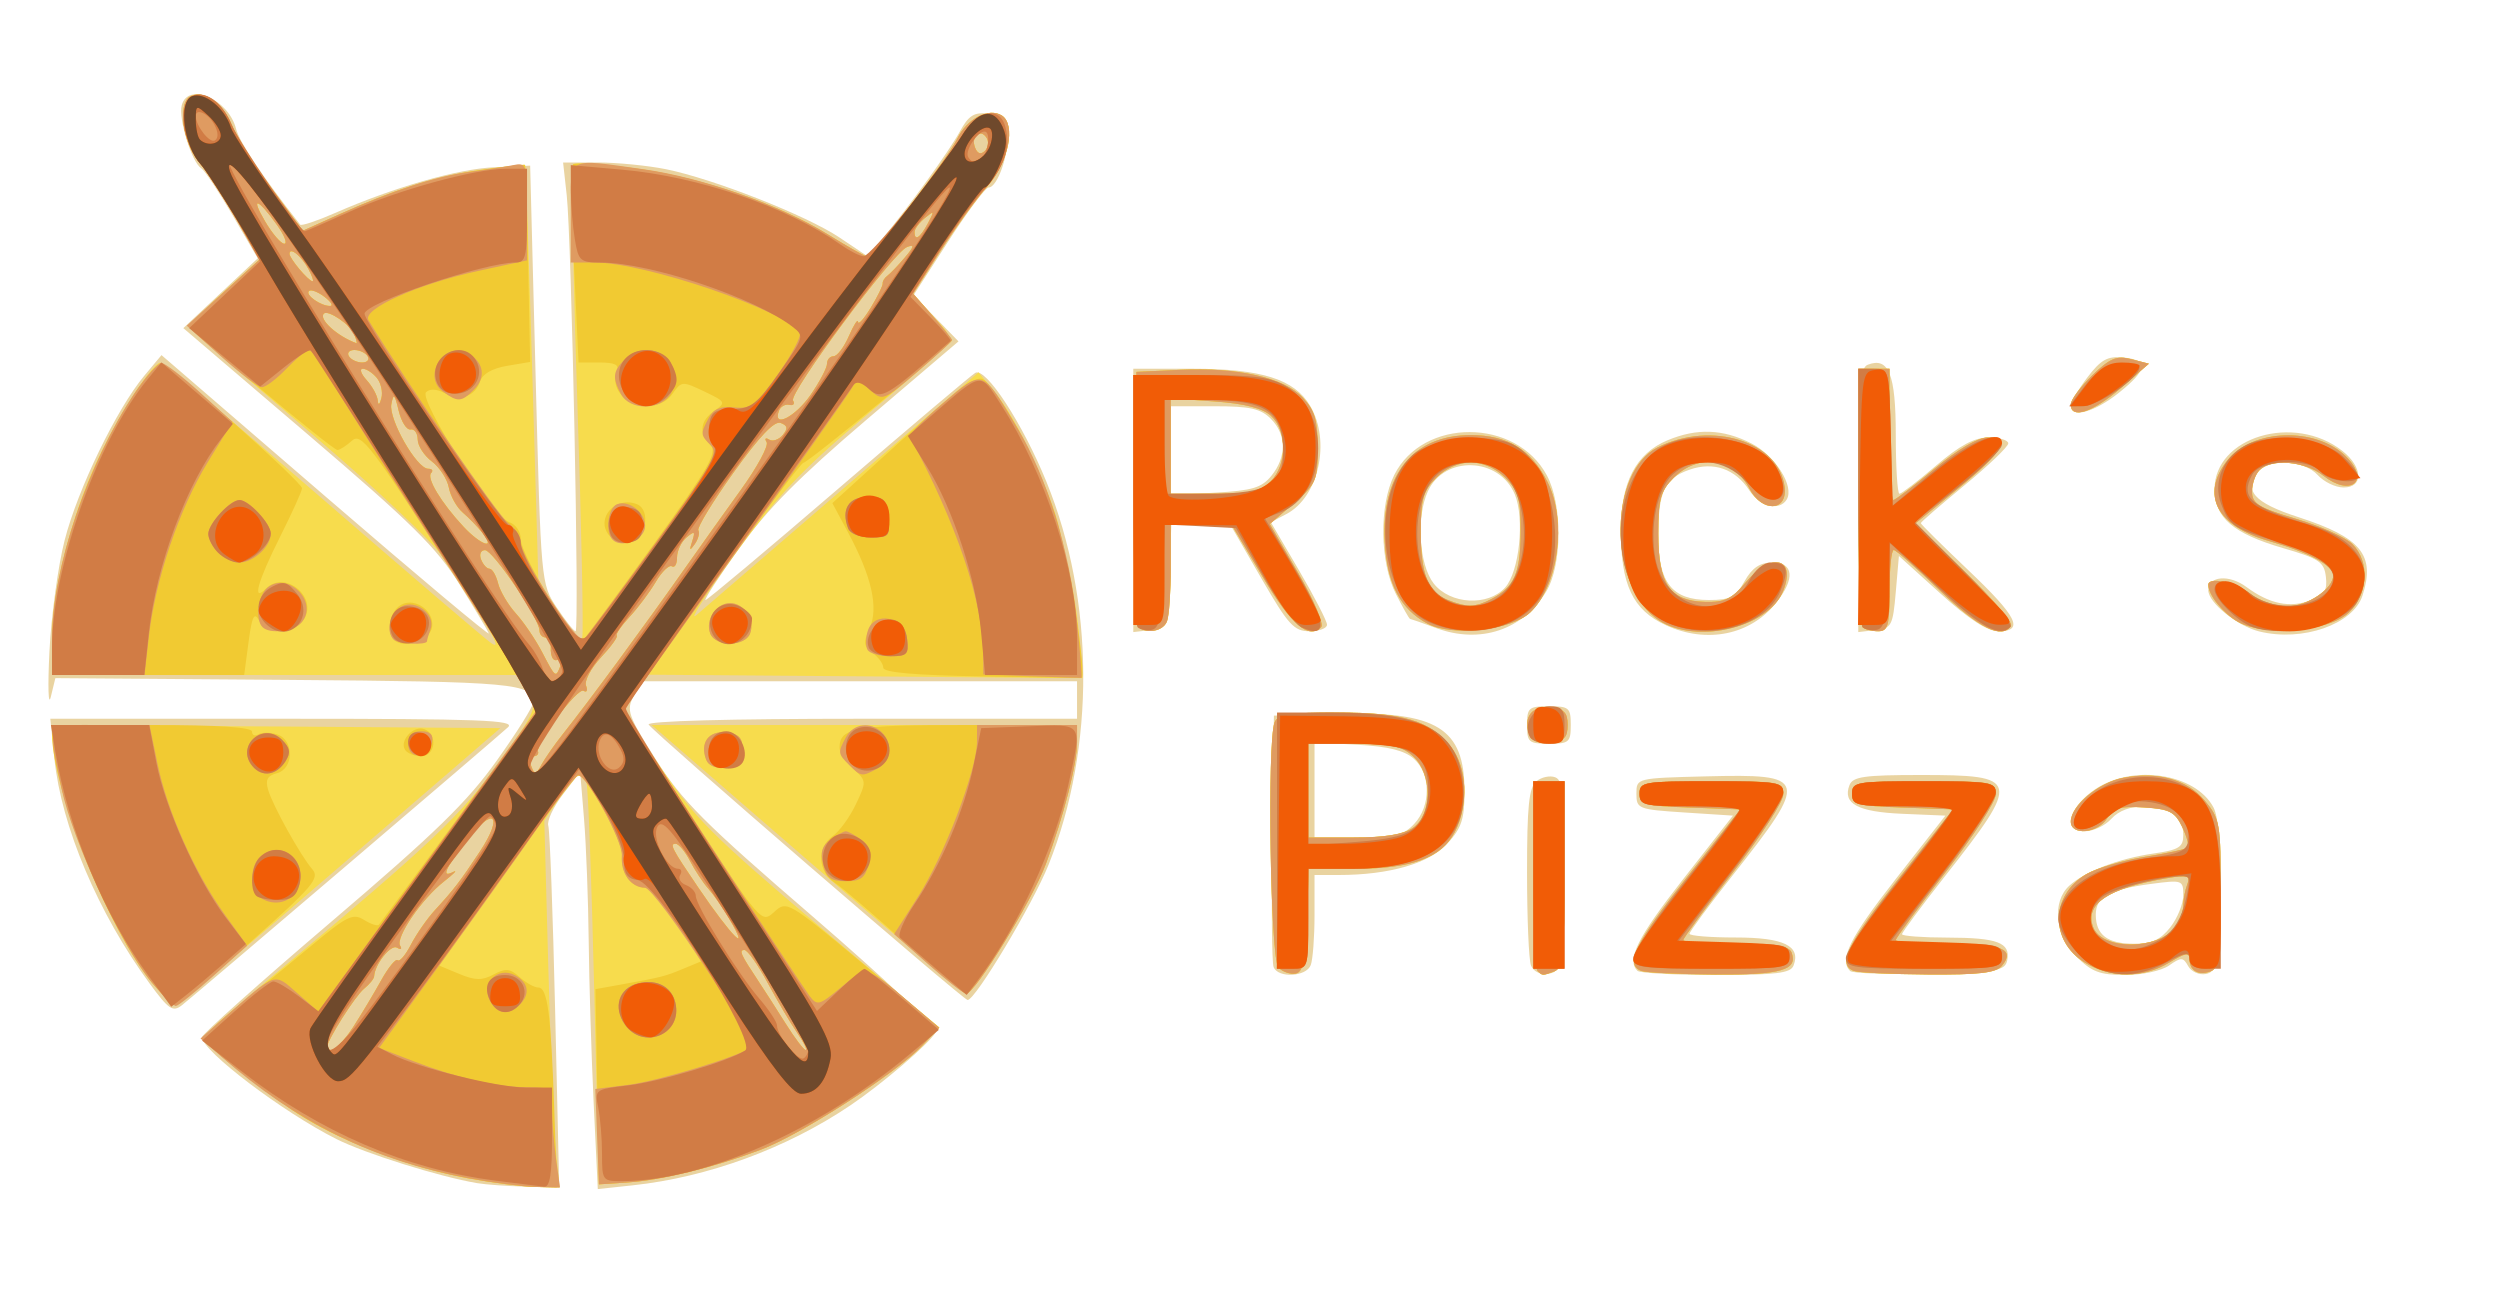 <?xml version="1.0" encoding="UTF-8" standalone="no"?>
<svg
   xmlns:dc="http://purl.org/dc/elements/1.1/"
   xmlns:cc="http://creativecommons.org/ns#"
   xmlns:rdf="http://www.w3.org/1999/02/22-rdf-syntax-ns#"
   xmlns:svg="http://www.w3.org/2000/svg"
   xmlns="http://www.w3.org/2000/svg"
   version="1.1"
   id="svg149"
   width="400"
   height="208"
   viewBox="0 0 400 208">
  <defs
     id="defs153" />
  <g
     id="g157">
    <g
       id="g161"
       transform="translate(-6.675)">
      <path
         style="fill:#e9d3a0"
         d="M 83,189.302 C 76.926,188.27 65.083,184.557 60.5,182.249 51.865,177.901 39,168.142 39,165.94 c 0,-0.455 9.297,-8.755 20.66,-18.444 16.672,-14.216 21.788,-19.197 26.5,-25.803 C 89.372,117.19 92,112.998 92,112.376 c 0,-3.036 -3.129,-3.321 -39.55,-3.596 L 15.534,108.5 l -0.729,3 c -0.401,1.65 -0.5,-1.624 -0.219,-7.276 0.281,-5.652 1.374,-13.656 2.431,-17.787 2.078,-8.126 8.324,-21.024 12.744,-26.319 L 32.515,56.818 58.89,79.557 C 73.397,92.064 85.093,101.866 84.883,101.339 84.672,100.813 82.549,97.258 80.165,93.441 76.544,87.643 72.551,83.701 55.918,69.5 l -19.912,-17 5.956,-5.586 5.956,-5.586 -4.032,-6.9 c -2.218,-3.795 -4.479,-7.176 -5.025,-7.513 -1.496,-0.925 -3.667,-7.937 -3.113,-10.055 0.999,-3.821 7.497,-1.006 8.695,3.767 0.531,2.114 4.336,7.795 10.257,15.313 0.19,0.241 2.698,-0.593 5.573,-1.855 9.367,-4.111 19.636,-7.062 25.491,-7.326 L 91.5,26.5 92.368,59.949 c 0.866,33.39 0.872,33.456 3.383,37.25 C 97.134,99.29 98.491,101 98.766,101 99.402,101 98.129,38.284 97.351,31.25 L 96.77,26 h 5.566 c 3.061,0 7.951,0.481 10.865,1.068 7.604,1.533 22.541,7.411 27.799,10.939 l 4.5,3.019 2.296,-2.763 c 4.365,-5.252 10.71,-14.024 12.446,-17.205 1.407,-2.579 2.272,-3.132 4.5,-2.876 2.197,0.253 2.824,0.898 3.085,3.175 C 168.185,24.487 166.29,30 164.856,30 c -0.496,0 -3.404,3.88 -6.463,8.622 l -5.562,8.622 3.602,3.689 3.602,3.689 -14.589,12.424 C 134.497,76.371 129.384,81.531 124.946,87.735 121.695,92.281 119.271,96 119.559,96 c 0.289,0 9.843,-8.011 21.233,-17.802 11.389,-9.791 21.255,-18.133 21.923,-18.537 1.65,-0.999 7.59,8.096 11.405,17.463 7.716,18.944 7.844,42.455 0.334,61.216 C 171.92,144.668 162.746,160 161.492,160 160.806,160 111.242,117.201 110.457,115.93 110.107,115.363 123.38,115 144.441,115 H 179 v -3 -3 h -34.831 -34.831 l -1.296,2.421 c -1.184,2.213 -0.876,3.083 3.576,10.112 4.189,6.612 7.714,10.14 25.14,25.154 11.257,9.699 19.978,17.93 19.617,18.515 -1.191,1.927 -8.597,8.256 -13.645,11.661 -10.197,6.878 -22.777,11.499 -34.82,12.79 l -5.589,0.599 -0.661,-13.784 c -0.364,-7.581 -0.72,-19.225 -0.792,-25.876 -0.072,-6.651 -0.409,-15.467 -0.75,-19.592 l -0.619,-7.5 -2.769,3.619 c -1.523,1.99 -2.57,4.24 -2.327,5 0.243,0.759 0.736,14.093 1.095,29.631 L 96.152,190 90.826,189.864 C 87.897,189.789 84.375,189.536 83,189.302 Z M 30.586,157.321 c -8.191,-11.164 -14.101,-25.128 -15.207,-35.929 L 14.724,115 h 37.352 c 31.437,0 37.12,0.214 35.888,1.352 -1.986,1.833 -50.048,42.808 -52.161,44.47 -1.476,1.161 -2.111,0.735 -5.218,-3.5 z m 179.86,-2.601 c -0.27,-0.704 -0.368,-10.041 -0.219,-20.75 L 210.5,114.5 220.953,114.213 C 236.587,113.783 241,116.514 241,126.619 c 0,4.437 -0.469,5.865 -2.75,8.37 C 235.372,138.15 228.954,140 220.864,140 H 217 v 6.418 c 0,3.53 -0.273,7.13 -0.607,8 -0.726,1.891 -5.249,2.121 -5.947,0.302 z m 22.515,-22.909 c 2.676,-2.873 2.659,-7.94 -0.035,-10.378 -1.486,-1.345 -4.034,-1.987 -9,-2.268 L 217,118.774 V 126.387 134 h 6.961 c 5.873,0 7.28,-0.342 9,-2.189 z m 18.666,22.66 C 251.282,153.572 251,146.853 251,139.541 c 0,-10.548 0.307,-13.551 1.487,-14.53 0.818,-0.679 2.18,-0.969 3.026,-0.644 1.309,0.502 1.498,2.868 1.263,15.862 -0.266,14.703 -0.355,15.283 -2.399,15.574 -1.252,0.179 -2.38,-0.368 -2.75,-1.332 z m 17.039,0.862 c -1.778,-1.778 -0.014,-5.318 7.306,-14.659 L 283.946,130.5 276.223,130 c -7.438,-0.482 -7.723,-0.592 -7.723,-3 0,-2.5 0.002,-2.5 11.102,-2.781 16.443,-0.417 16.615,0.226 4.241,15.912 -3.764,4.771 -6.843,8.944 -6.843,9.272 0,0.329 3.32,0.597 7.378,0.597 7.697,0 10.472,1.344 9.266,4.487 -0.473,1.233 -2.777,1.513 -12.445,1.513 -6.526,0 -12.165,-0.3 -12.531,-0.667 z m 34.029,0.029 c -1.809,-1.809 -0.079,-5.301 7.275,-14.688 l 7.971,-10.174 -6.883,-0.292 c -7.159,-0.304 -9.603,-1.626 -8.469,-4.581 0.523,-1.363 2.37,-1.627 11.395,-1.627 15.976,0 16.124,0.623 3.868,16.221 -3.769,4.797 -6.853,8.959 -6.853,9.25 0,0.291 3.263,0.536 7.25,0.544 8.03,0.017 10.123,0.804 9.586,3.605 -0.325,1.697 -1.533,1.907 -12.403,2.159 -6.623,0.154 -12.355,-0.034 -12.738,-0.417 z m 36.227,-2.286 c -3.449,-3.449 -3.984,-8.807 -1.136,-11.384 2.517,-2.278 7.901,-4.33 13.463,-5.131 4.048,-0.583 4.75,-1.015 4.75,-2.923 C 356,130.432 354.133,129 349.955,129 c -2.375,0 -4.276,0.697 -5.455,2 -0.995,1.1 -2.897,2 -4.225,2 -3.558,0 -2.626,-3.859 1.622,-6.716 6.037,-4.059 16.023,-2.539 18.922,2.88 0.851,1.592 1.159,6.152 0.965,14.323 -0.258,10.866 -0.462,12.022 -2.187,12.353 -1.047,0.201 -2.31,-0.363 -2.808,-1.254 -0.815,-1.456 -1.123,-1.466 -3.07,-0.103 -1.212,0.849 -4.299,1.516 -7.018,1.516 -4.032,0 -5.35,-0.495 -7.777,-2.923 z m 15.004,-4.712 C 355.067,146.916 356,144.608 356,143.236 c 0,-2.426 -0.142,-2.475 -5.173,-1.808 -6.644,0.881 -8.827,2.095 -8.827,4.907 0,3.248 1.861,4.665 6.127,4.665 2.836,0 4.223,-0.63 5.8,-2.635 z M 251,116 c 0,-2.762 0.278,-3 3.5,-3 3.222,0 3.5,0.238 3.5,3 0,2.762 -0.278,3 -3.5,3 -3.222,0 -3.5,-0.238 -3.5,-3 z m -14.5,-15.496 c -2.2,-0.811 -4.103,-1.48 -4.23,-1.489 -0.126,-0.008 -1.139,-1.797 -2.25,-3.975 C 227.441,89.984 227.312,80.883 229.752,76 c 4.589,-9.186 19.482,-9.149 24.421,0.062 2.535,4.727 2.468,14.375 -0.129,18.634 -3.731,6.118 -10.563,8.38 -17.544,5.808 z m 10.991,-6.494 c 2.276,-2.515 3.16,-11.023 1.55,-14.913 -2.477,-5.979 -11.267,-6.284 -13.911,-0.483 -1.89,4.149 -1.403,11.768 0.943,14.75 2.634,3.348 8.664,3.689 11.418,0.645 z m 25.722,6.024 c -5.308,-2.439 -7.214,-6.472 -7.209,-15.252 0.005,-7.6 2.419,-12.225 7.486,-14.342 4.702,-1.965 8.87,-1.807 13.407,0.507 3.829,1.953 6.933,6.902 5.641,8.992 -1.169,1.892 -4.266,1.123 -5.975,-1.484 -2.254,-3.441 -5.724,-4.644 -9.546,-3.311 C 272.997,76.545 272,78.653 272,85.746 272,93.233 274.181,96 280.085,96 c 3.405,0 4.264,-0.45 5.711,-2.994 1.242,-2.182 2.449,-2.995 4.453,-3 3.41,-0.008 3.68,2.542 0.672,6.365 -4.114,5.23 -11.139,6.683 -17.71,3.663 z m 94.972,1.007 C 364.629,100.167 360,96.429 360,94.433 c 0,-2.281 3.329,-2.565 6.095,-0.521 3.678,2.72 6.948,3.402 10.26,2.143 2.234,-0.849 2.715,-1.585 2.461,-3.756 -0.28,-2.389 -1.065,-2.918 -6.816,-4.591 -8.032,-2.336 -11,-4.881 -11,-9.43 0,-8.376 12.745,-12.2 20.453,-6.136 3.299,2.595 3.412,5.858 0.202,5.858 -1.29,0 -3.159,-0.9 -4.155,-2 -2.14,-2.364 -7.686,-2.686 -9.46,-0.548 -2.49,3 -0.763,4.975 6.372,7.289 10.055,3.261 12.358,6.073 10.269,12.539 -1.493,4.623 -9.604,7.455 -16.497,5.761 z M 188,80.066 V 59 h 9.48 c 11.032,0 16.297,1.66 18.822,5.934 3.342,5.658 1.374,14.6 -3.811,17.317 l -2.484,1.302 4.497,7.682 C 216.976,95.46 219,99.385 219,99.958 219,100.531 217.736,101 216.191,101 c -2.473,0 -3.396,-1.017 -7.721,-8.5 L 203.559,84 h -4.739 -4.739 l -0.29,8.25 c -0.288,8.175 -0.316,8.253 -3.04,8.566 l -2.75,0.316 z m 22.12,-3.967 C 212.558,73.09 212.51,69.51 210,67 c -1.619,-1.619 -3.333,-2 -9,-2 h -7 v 7.113 7.113 l 7.12,-0.402 c 5.965,-0.337 7.425,-0.779 9,-2.724 z M 304,80.035 C 304,62.125 304.229,58.85 305.513,58.357 308.884,57.063 310,59.866 310,69.622 310,74.78 310.266,79 310.591,79 c 0.325,0 2.961,-2.025 5.858,-4.5 3.817,-3.261 6.132,-4.5 8.409,-4.5 1.728,0 3.142,0.423 3.142,0.941 0,0.517 -3.15,3.532 -7,6.699 -3.85,3.167 -7,5.895 -7,6.062 0,0.167 3.375,3.509 7.5,7.428 7.987,7.587 9.123,9.87 4.912,9.87 -1.76,0 -4.719,-1.926 -9.25,-6.022 L 310.5,88.955 310,94.728 c -0.469,5.41 -0.673,5.792 -3.25,6.089 l -2.75,0.316 z m 34,-15.102 c 0,-0.587 1.196,-2.635 2.658,-4.552 2.177,-2.854 3.218,-3.43 5.75,-3.183 4.118,0.402 3.898,1.983 -0.796,5.712 C 341.751,65.979 338,66.976 338,64.933 Z"
         id="path175" />
      <path
         style="fill:#f7dc4d"
         d="m 81.5,188.517 c -9.005,-1.675 -19.009,-5.373 -26.079,-9.64 -5.34,-3.223 -15.706,-11.425 -16.114,-12.75 C 39.201,165.782 44.774,160.775 51.693,155 c 23.876,-19.93 28.893,-24.692 34.982,-33.206 5.793,-8.099 5.994,-8.579 4.658,-11.129 L 89.936,108 H 52.468 15 v -5.84 C 15,94.864 18.104,82.517 22.08,74 25.412,66.862 31.04,58.066 32.302,58.026 32.743,58.012 44.394,67.787 58.192,79.75 c 13.799,11.963 25.98,22.376 27.069,23.142 1.905,1.338 0.125,-1.795 -7.97,-14.027 C 75.845,86.679 66.975,78.324 57.581,70.3 48.186,62.275 39.625,54.888 38.557,53.883 36.646,52.089 36.713,51.967 42.422,46.779 l 5.809,-5.279 -3.777,-6.5 C 42.375,31.425 39.623,27.228 38.338,25.673 35.919,22.748 35.124,16.659 37.009,15.494 c 2.045,-1.264 5.216,0.8 6.688,4.352 0.833,2.01 3.746,6.673 6.473,10.363 l 4.958,6.709 5.686,-2.558 c 9.22,-4.148 15.872,-6.233 22.993,-7.207 3.681,-0.503 6.776,-0.848 6.878,-0.765 0.102,0.082 0.624,15.113 1.159,33.402 l 0.974,33.253 3.291,5.128 c 1.81,2.821 3.483,4.551 3.719,3.845 C 100.063,101.31 99.706,84.11 99.033,63.794 98.361,43.478 98.064,26.602 98.374,26.293 c 0.31,-0.31 4.652,-0.038 9.649,0.603 10.488,1.345 23.009,5.618 31.128,10.622 C 142.259,39.433 145.031,41 145.311,41 c 0.956,0 12.922,-15.49 14.508,-18.781 1.55,-3.215 5.029,-5.049 7.124,-3.754 2.32,1.434 1.126,7.451 -2.238,11.282 -1.812,2.064 -5.237,6.786 -7.612,10.494 l -4.317,6.741 3.199,3.644 c 3.767,4.29 5.067,2.454 -11.976,16.915 -9.189,7.797 -13.187,12.089 -19.896,21.359 -4.618,6.38 -7.318,10.661 -6,9.512 1.318,-1.149 12.014,-10.358 23.769,-20.465 l 21.373,-18.376 2.411,2.965 c 6.599,8.116 12.563,25.296 13.701,39.465 l 0.522,6.5 -34.733,-0.275 -34.733,-0.275 -2.091,2.828 -2.091,2.828 6.134,9.154 c 5.454,8.139 8.265,10.957 25.359,25.419 l 19.225,16.265 -2.725,2.866 c -4.261,4.482 -19.425,14.247 -25.88,16.665 -7.646,2.864 -15.752,4.848 -21.345,5.223 L 102.5,189.5 101.738,158 c -0.419,-17.325 -0.968,-32.062 -1.219,-32.75 -0.751,-2.056 -1.889,-1.426 -4.387,2.427 l -2.367,3.652 0.643,23.585 c 0.354,12.972 0.901,26.173 1.215,29.335 l 0.572,5.75 -3.848,-0.09 C 90.232,189.86 85.35,189.233 81.5,188.517 Z M 63.151,164.379 c 1.292,-1.992 3.305,-5.348 4.474,-7.458 1.169,-2.11 2.373,-3.589 2.676,-3.286 0.303,0.303 1.261,-0.822 2.129,-2.501 0.868,-1.679 2.589,-4.153 3.824,-5.498 3.066,-3.339 4.022,-4.586 7.196,-9.382 3.872,-5.851 2.191,-7.382 -2.032,-1.851 -3.623,4.744 -4.207,6.114 -2.168,5.082 0.688,-0.348 -0.006,0.351 -1.541,1.554 -3.577,2.804 -7.802,9.001 -7.01,10.283 0.336,0.543 0.113,0.68 -0.494,0.305 -0.969,-0.599 -3.573,2.651 -3.669,4.58 -0.019,0.389 -0.75,1.289 -1.624,2 C 63.483,159.37 59,166.461 59,167.557 c 0,1.549 2.156,-0.102 4.151,-3.179 z M 134.226,165.25 c -1.051,-1.512 -3.178,-5.112 -4.727,-8 -1.549,-2.888 -3.221,-5.25 -3.717,-5.25 -0.925,0 -0.617,0.684 2.251,5 0.914,1.375 2.861,4.412 4.328,6.75 1.467,2.337 2.916,4.25 3.221,4.25 0.305,0 -0.306,-1.238 -1.357,-2.75 z m -10.919,-18.322 c -0.994,-1.69 -2.482,-3.827 -3.307,-4.75 -0.825,-0.923 -2.139,-2.915 -2.919,-4.428 -0.78,-1.512 -1.819,-2.75 -2.309,-2.75 -1.014,0 -0.63,0.742 3.618,7 5.342,7.868 8.516,11.05 4.916,4.928 z M 96.702,117.5 C 100.961,112.137 109.926,99.956 116.5,90.599 c 2.2,-3.131 6.132,-8.648 8.739,-12.26 2.606,-3.612 4.449,-7.035 4.095,-7.608 -0.354,-0.572 -0.175,-0.751 0.398,-0.397 0.573,0.354 1.554,0.026 2.18,-0.729 0.871,-1.049 0.794,-1.505 -0.328,-1.935 -1.003,-0.385 -3.39,2.126 -7.549,7.94 -3.345,4.677 -5.876,8.837 -5.625,9.244 0.252,0.407 -0.005,1.394 -0.571,2.193 -0.815,1.151 -0.9,1.06 -0.411,-0.439 0.523,-1.601 0.384,-1.698 -0.906,-0.628 C 115.685,86.676 115,88.116 115,89.181 c 0,1.065 -0.367,1.709 -0.817,1.432 -0.449,-0.278 -1.606,0.833 -2.572,2.467 -0.966,1.634 -2.853,4.156 -4.193,5.602 -1.341,1.447 -2.268,2.801 -2.06,3.009 0.208,0.208 -0.934,1.783 -2.537,3.499 -1.604,1.717 -2.674,3.749 -2.38,4.517 0.295,0.768 0.119,1.138 -0.391,0.823 -0.962,-0.595 -7.706,8.398 -7.288,9.719 0.13,0.412 -0.199,0.75 -0.731,0.75 -0.533,0 -0.691,0.724 -0.351,1.609 0.545,1.42 0.737,1.39 1.629,-0.25 0.556,-1.023 2.083,-3.209 3.393,-4.859 z m -0.321,-11.052 c 0.341,-0.89 0.174,-1.291 -0.393,-0.941 -0.89,0.55 -1.42,-0.772 -1.107,-2.757 C 94.947,102.338 94.55,102 94,102 c -0.55,0 -1,-0.493 -1,-1.096 0,-1.877 -7.433,-12.861 -8.719,-12.883 -0.675,-0.011 -0.962,0.648 -0.643,1.479 0.317,0.825 0.929,1.5 1.36,1.5 0.432,0 1.048,1.048 1.369,2.328 0.321,1.28 1.608,3.458 2.858,4.839 1.251,1.381 3.132,4.159 4.182,6.172 2.183,4.19 2.177,4.186 2.974,2.109 z M 83.872,85.264 c -0.755,-0.955 -2.17,-2.417 -3.144,-3.25 -0.974,-0.833 -1.981,-2.633 -2.238,-4 -0.257,-1.368 -1.481,-3.252 -2.721,-4.187 -1.24,-0.935 -2.257,-2.516 -2.262,-3.513 -0.004,-0.997 -0.518,-1.718 -1.141,-1.602 -0.623,0.116 -1.479,-1.234 -1.901,-3 C 69.821,63.017 69.632,62.851 69.289,64.675 68.836,67.089 73.349,75 75.179,75 c 0.635,0 0.853,0.302 0.484,0.67 -0.793,0.793 1.571,4.728 5.153,8.58 2.789,2.999 5.278,3.824 3.056,1.014 z M 136.364,63.196 c 1.45,-2.092 2.636,-4.342 2.636,-5 C 139,57.538 139.472,57 140.048,57 c 0.577,0 1.684,-1.462 2.461,-3.25 0.777,-1.788 1.432,-2.8 1.455,-2.25 0.024,0.55 0.936,-0.465 2.028,-2.257 1.092,-1.791 1.952,-3.541 1.911,-3.888 -0.041,-0.347 0.301,-0.907 0.761,-1.243 0.459,-0.336 1.71,-1.644 2.779,-2.905 1.516,-1.789 1.595,-2.159 0.356,-1.684 -2.221,0.852 -18.963,23.404 -18.241,24.571 0.325,0.525 0.051,0.831 -0.609,0.68 -0.66,-0.151 -1.406,0.288 -1.658,0.975 -1.035,2.822 2.623,0.98 5.072,-2.554 z M 66.96,60.452 C 66.297,59.653 65.29,59 64.723,59 c -0.568,0 -0.288,0.823 0.622,1.829 0.91,1.006 1.707,2.468 1.771,3.25 0.07,0.852 0.303,0.701 0.583,-0.377 0.257,-0.989 -0.076,-2.451 -0.738,-3.25 z M 65.5,57 c -0.34,-0.55 -1.293,-1 -2.118,-1 -0.825,0 -1.222,0.45 -0.882,1 0.34,0.55 1.293,1 2.118,1 0.825,0 1.222,-0.45 0.882,-1 z m -2.149,-3.528 c -0.574,-1.495 -4.197,-3.959 -4.855,-3.302 -0.888,0.888 2.131,3.634 5.223,4.751 0.12,0.043 -0.045,-0.609 -0.368,-1.449 z m -4.778,-5.994 c -1.06,-0.802 -2.172,-1.213 -2.471,-0.914 -0.628,0.628 1.912,2.413 3.398,2.388 0.55,-0.009 0.133,-0.673 -0.927,-1.474 z M 56.03,43.056 C 54.908,40.96 53,39.421 53,40.612 53,41.384 56.042,45 56.69,45 c 0.209,0 -0.088,-0.875 -0.66,-1.944 z M 51.022,36.03 C 47.932,31.692 46.654,31.3 49.097,35.44 50.252,37.398 51.634,39 52.167,39 c 0.533,0 0.018,-1.336 -1.145,-2.97 z M 155.129,35.75 c 1.087,-2.04 1.044,-2.122 -0.465,-0.878 -0.915,0.755 -1.664,1.767 -1.664,2.25 0,1.527 0.889,0.955 2.129,-1.372 z m 9.415,-13.679 c -0.983,-1.591 -2.567,-0.295 -1.867,1.528 0.385,1.003 0.929,1.195 1.569,0.555 0.539,-0.539 0.673,-1.477 0.298,-2.084 z M 31.043,157.296 c -5.238,-6.256 -12.826,-22.833 -14.678,-32.067 -0.912,-4.549 -1.437,-8.492 -1.166,-8.763 0.271,-0.271 16.475,-0.374 36.009,-0.23 l 35.516,0.263 -25.518,22 c -14.035,12.1 -25.848,22.133 -26.251,22.296 -0.404,0.163 -2.164,-1.412 -3.913,-3.5 z M 135.715,137.469 110.93,116 H 144.965 179 v 2.79 c 0,3.457 -2.167,11.908 -4.982,19.432 -2.191,5.855 -11.375,20.802 -12.748,20.747 -0.424,-0.017 -11.923,-9.692 -25.555,-21.5 z m 75.514,17.36 c -1.294,-1.294 -1.845,-36.06 -0.622,-39.247 0.494,-1.288 2.36,-1.582 10.032,-1.582 10.574,0 14.883,1.306 18.193,5.514 2.602,3.308 2.864,9.239 0.601,13.615 C 237.306,137.243 232.56,139 223.573,139 h -7.492 l -0.29,8.239 c -0.226,6.422 -0.626,8.303 -1.811,8.529 -0.836,0.16 -2.074,-0.263 -2.75,-0.939 z m 21.548,-22.386 c 3.074,-2.153 3.093,-8.554 0.034,-11.404 C 231.023,119.372 229.287,119 223.311,119 H 216 v 7.5 7.5 h 7.277 c 4.968,0 7.983,-0.494 9.5,-1.557 z m 19.889,22.89 C 252.3,154.967 252,147.992 252,139.833 V 125 h 2.5 2.5 v 14.893 c 0,12.658 -0.237,14.984 -1.582,15.5 -1.959,0.752 -1.94,0.752 -2.752,-0.06 z m 16.583,0.004 c -2.619,-1.057 -0.977,-4.411 7.32,-14.95 L 285.14,129.5 277.07,129.21 C 269.821,128.949 269,128.72 269,126.96 269,125.127 269.746,125 280.5,125 c 10.989,0 11.5,0.093 11.5,2.085 0,1.147 -3.6,6.733 -8,12.415 -4.4,5.682 -8,10.594 -8,10.915 0,0.322 3.777,0.585 8.393,0.585 6.208,0 8.531,0.359 8.922,1.378 1.086,2.831 -1.652,3.622 -12.265,3.543 -5.803,-0.043 -11.113,-0.306 -11.8,-0.583 z m 34,0 c -2.605,-1.051 -0.988,-4.338 7.343,-14.921 L 319.186,129.5 311.093,129.21 C 303.821,128.949 303,128.72 303,126.96 303,125.127 303.746,125 314.5,125 c 10.989,0 11.5,0.093 11.5,2.085 0,1.147 -3.6,6.733 -8,12.415 -4.4,5.682 -8,10.594 -8,10.915 0,0.322 3.798,0.585 8.441,0.585 8.595,0 10.728,0.887 8.523,3.544 -0.928,1.118 -3.678,1.438 -11.836,1.377 -5.845,-0.043 -11.19,-0.306 -11.878,-0.583 z m 37.027,-1.31 c -5.667,-3.455 -5.548,-10.801 0.229,-14.166 1.647,-0.959 5.867,-2.205 9.377,-2.769 3.51,-0.563 6.589,-1.231 6.841,-1.483 0.252,-0.252 -0.148,-1.73 -0.89,-3.284 -1.157,-2.425 -2.016,-2.869 -6.049,-3.129 -3.854,-0.248 -4.931,0.067 -5.983,1.75 -1.514,2.424 -5.801,2.799 -5.801,0.508 0,-2.513 4.503,-6.271 8.388,-7 5.579,-1.047 10.179,0.242 13.051,3.656 2.431,2.889 2.56,3.64 2.56,14.859 0,9.879 -0.261,11.916 -1.59,12.427 C 358.437,156.153 357,155.335 357,153.456 c 0,-1.121 -0.695,-1.002 -3.25,0.555 -4.135,2.521 -9.355,2.528 -13.473,0.016 z M 354.75,148.313 c 0.688,-0.932 1.25,-2.472 1.25,-3.422 0,-0.95 0.285,-2.471 0.634,-3.379 0.546,-1.424 0.096,-1.562 -3.25,-0.998 -9.417,1.587 -13.227,4.126 -11.794,7.859 1.417,3.693 10.423,3.651 13.16,-0.06 z M 251.387,117.567 c -1.074,-2.798 0.402,-4.724 3.357,-4.384 2.188,0.252 2.756,0.832 2.756,2.817 0,1.985 -0.567,2.565 -2.756,2.817 -1.797,0.207 -2.965,-0.228 -3.357,-1.25 z M 188.446,99.721 c -0.27,-0.704 -0.368,-10.041 -0.219,-20.75 L 188.5,59.5 l 7,-0.327 c 9.244,-0.431 16.597,1.236 19.615,4.449 1.921,2.044 2.385,3.617 2.385,8.073 0,5.172 -0.25,5.75 -3.828,8.843 l -3.828,3.309 4.533,7.821 c 2.493,4.302 4.151,8.203 3.685,8.67 -2.022,2.022 -4.767,-0.345 -9.388,-8.094 L 203.756,84 H 198.878 194 v 6.918 c 0,3.805 -0.273,7.63 -0.607,8.5 -0.727,1.895 -4.253,2.11 -4.947,0.302 z M 210,77 c 2.63,-2.63 2.643,-8.108 0.026,-10.477 -1.347,-1.219 -4.206,-1.946 -9,-2.289 L 194,63.731 V 71.366 79 h 7 c 5.667,0 7.381,-0.381 9,-2 z m 25.096,22.792 C 230.713,97.436 228.62,93.45 228.243,86.739 227.637,75.968 232.741,69.615 242,69.615 c 5.87,0 9.606,2.274 12.248,7.456 3.171,6.219 1.794,16.661 -2.761,20.94 -3.026,2.843 -12.5,3.872 -16.391,1.78 z m 10.219,-3.955 c 3.69,-1.965 4.619,-4.089 4.652,-10.632 0.027,-5.375 -0.327,-6.654 -2.423,-8.75 C 245.998,74.907 243.948,74 242,74 c -1.948,0 -3.998,0.907 -5.545,2.455 C 234.384,78.525 234,79.865 234,85.02 c 0,6.858 1.11,9.681 4.315,10.973 3.033,1.222 4.473,1.19 7,-0.156 z m 26.198,2.995 c -7.57,-5.955 -7.333,-23.36 0.371,-27.236 8.651,-4.352 19.516,-0.932 20.336,6.4 0.435,3.887 -3.643,4.022 -5.626,0.186 -2.54,-4.911 -8.158,-5.711 -12.14,-1.729 C 272.357,78.552 272,79.845 272,85.344 c 0,8.097 1.83,10.793 7.434,10.952 3.195,0.091 4.329,-0.446 6.538,-3.093 4.06,-4.863 8.065,-4.061 6.06,1.213 -2.378,6.255 -14.786,8.926 -20.518,4.416 z m 33.153,1.501 C 304.3,99.967 304,90.517 304,79.333 V 59 h 2.5 2.5 v 10.5 c 0,5.775 0.272,10.5 0.604,10.5 0.332,0 3.296,-2.25 6.587,-5 3.655,-3.054 6.951,-5 8.47,-5 3.87,0 2.56,2.241 -4.852,8.299 l -6.691,5.469 7.935,7.722 c 4.364,4.247 7.686,8.124 7.382,8.616 -1.396,2.259 -5.117,0.423 -11.362,-5.606 C 313.37,90.925 310.038,88 309.67,88 309.301,88 309,90.925 309,94.5 c 0,5.636 -0.244,6.5 -1.833,6.5 -1.008,0 -2.133,-0.3 -2.5,-0.667 z m 60.108,-0.836 C 362.372,98.144 360,95.197 360,93.566 360,92.228 364.394,93.165 366.727,95 c 1.399,1.1 4.057,2 5.908,2 C 375.875,97 380,94.213 380,92.023 c 0,-1.543 -4.01,-3.679 -10.203,-5.435 -8.468,-2.401 -11.082,-7.413 -6.743,-12.929 3.999,-5.083 14.203,-5.402 19.011,-0.594 3.894,3.894 0.739,6.499 -3.67,3.031 C 375.466,73.792 370.081,73.319 368.2,75.2 c -0.66,0.66 -1.2,2.216 -1.2,3.458 0,1.932 1.019,2.561 7.06,4.36 3.883,1.156 7.933,2.976 9,4.042 2.821,2.821 2.539,8.028 -0.593,10.97 -3.226,3.031 -13.416,3.876 -17.693,1.467 z M 338,64.696 c 0,-0.717 1.543,-2.799 3.428,-4.626 2.864,-2.776 3.893,-3.204 6.25,-2.601 L 350.5,58.19 346,62.092 c -4.509,3.91 -8,5.046 -8,2.604 z"
         id="path173" />
      <path
         style="fill:#f1ca32"
         d="M 81.5,188.517 C 72.495,186.842 62.491,183.144 55.421,178.877 50.09,175.66 39.722,167.459 39.302,166.127 39.194,165.782 41.622,163.475 44.698,161 c 3.077,-2.475 8.437,-6.877 11.911,-9.781 5.593,-4.676 6.545,-5.139 8.308,-4.038 1.095,0.684 2.166,1.036 2.379,0.781 C 67.511,147.708 72.321,141.2 77.987,133.5 c 5.666,-7.7 11.347,-15.414 12.625,-17.141 l 2.324,-3.141 -14.165,-22.085 C 65.921,71.1 64.453,69.185 62.974,70.524 62.077,71.336 61.037,72 60.664,72 59.837,72 37,52.889 37,52.197 c 0,-0.27 2.527,-2.788 5.615,-5.594 l 5.615,-5.103 -3.777,-6.5 C 42.375,31.425 39.623,27.228 38.338,25.673 35.919,22.748 35.124,16.659 37.009,15.494 c 2.045,-1.264 5.216,0.8 6.688,4.352 0.833,2.01 3.746,6.673 6.473,10.363 l 4.958,6.709 5.686,-2.558 c 9.22,-4.148 15.872,-6.233 22.993,-7.207 3.681,-0.503 6.772,-0.852 6.868,-0.775 0.097,0.077 0.322,7.204 0.5,15.837 L 91.5,57.912 87.792,58.537 c -2.346,0.395 -3.921,1.296 -4.288,2.452 -0.774,2.438 -3.187,3.251 -5.683,1.915 C 76.547,62.222 75.433,62.167 74.843,62.757 73.616,63.984 85.62,82.745 88.145,83.546 89.175,83.873 90,85.068 90,86.233 c 0,2.75 9.002,17.172 10.046,16.096 0.443,-0.456 5.5,-7.338 11.238,-15.292 8.793,-12.189 10.22,-14.676 9.074,-15.821 -1.91,-1.91 -1.69,-3.871 0.616,-5.486 1.89,-1.324 1.82,-1.457 -1.625,-3.1 -3.49,-1.664 -3.644,-1.654 -5.032,0.327 -2.949,4.21 -10.718,1.134 -8.926,-3.535 C 105.796,58.367 105.073,58 102.59,58 H 99.242 L 98.513,42.441 c -0.401,-8.557 -0.47,-15.818 -0.153,-16.135 0.317,-0.317 4.665,-0.052 9.662,0.589 10.488,1.345 23.009,5.618 31.128,10.622 C 142.259,39.433 145.031,41 145.311,41 c 0.956,0 12.922,-15.49 14.508,-18.781 1.55,-3.215 5.029,-5.049 7.124,-3.754 2.32,1.434 1.126,7.451 -2.238,11.282 -1.812,2.064 -5.237,6.786 -7.612,10.494 l -4.317,6.741 3.112,3.544 C 157.6,52.475 159,54.236 159,54.439 c 0,0.615 -22.97,19.558 -23.763,19.598 -0.406,0.02 -7.079,8.949 -14.829,19.841 l -14.092,19.804 11.092,17.051 c 11.015,16.933 11.106,17.038 13.131,15.183 2.014,-1.845 2.185,-1.746 14.244,8.31 l 12.205,10.178 -2.744,2.886 c -4.277,4.499 -19.432,14.262 -25.899,16.685 -7.646,2.864 -15.752,4.848 -21.345,5.223 l -4.5,0.302 -0.275,-15.618 -0.275,-15.618 4.275,-0.772 c 6.396,-1.155 6.791,-1.256 9.811,-2.507 l 2.791,-1.156 -3.663,-5.869 c -2.015,-3.228 -4.396,-5.89 -5.291,-5.915 -2.283,-0.063 -3.906,-2.323 -3.698,-5.149 0.169,-2.307 -5.649,-12.96 -7.01,-12.836 -0.365,0.033 -5.51,6.896 -11.432,15.25 L 76.964,154.5 l 3.194,1.325 c 2.562,1.063 3.652,1.08 5.508,0.086 1.933,-1.034 2.617,-0.964 4.153,0.425 1.011,0.915 2.345,1.664 2.964,1.664 1.5,0 2.035,4.016 2.563,19.25 l 0.442,12.75 -3.644,-0.09 C 90.14,189.86 85.35,189.233 81.5,188.517 Z M 63.151,164.379 c 1.292,-1.992 3.305,-5.348 4.474,-7.458 1.169,-2.11 2.373,-3.589 2.676,-3.286 0.303,0.303 1.261,-0.822 2.129,-2.501 0.868,-1.679 2.589,-4.153 3.824,-5.498 3.066,-3.339 4.022,-4.586 7.196,-9.382 3.872,-5.851 2.191,-7.382 -2.032,-1.851 -3.623,4.744 -4.207,6.114 -2.168,5.082 0.688,-0.348 -0.006,0.351 -1.541,1.554 -3.577,2.804 -7.802,9.001 -7.01,10.283 0.336,0.543 0.113,0.68 -0.494,0.305 -0.969,-0.599 -3.573,2.651 -3.669,4.58 -0.019,0.389 -0.75,1.289 -1.624,2 C 63.483,159.37 59,166.461 59,167.557 c 0,1.549 2.156,-0.102 4.151,-3.179 z M 134.226,165.25 c -1.051,-1.512 -3.178,-5.112 -4.727,-8 -1.549,-2.888 -3.221,-5.25 -3.717,-5.25 -0.925,0 -0.617,0.684 2.251,5 0.914,1.375 2.861,4.412 4.328,6.75 1.467,2.337 2.916,4.25 3.221,4.25 0.305,0 -0.306,-1.238 -1.357,-2.75 z m -10.919,-18.322 c -0.994,-1.69 -2.482,-3.827 -3.307,-4.75 -0.825,-0.923 -2.139,-2.915 -2.919,-4.428 -0.78,-1.512 -1.819,-2.75 -2.309,-2.75 -1.014,0 -0.63,0.742 3.618,7 5.342,7.868 8.516,11.05 4.916,4.928 z M 96.702,117.5 C 100.961,112.137 109.926,99.956 116.5,90.599 c 2.2,-3.131 6.132,-8.648 8.739,-12.26 2.606,-3.612 4.449,-7.035 4.095,-7.608 -0.354,-0.572 -0.175,-0.751 0.398,-0.397 0.573,0.354 1.554,0.026 2.18,-0.729 0.871,-1.049 0.794,-1.505 -0.328,-1.935 -1.003,-0.385 -3.39,2.126 -7.549,7.94 -3.345,4.677 -5.876,8.837 -5.625,9.244 0.252,0.407 -0.005,1.394 -0.571,2.193 -0.815,1.151 -0.9,1.06 -0.411,-0.439 0.523,-1.601 0.384,-1.698 -0.906,-0.628 C 115.685,86.676 115,88.116 115,89.181 c 0,1.065 -0.367,1.709 -0.817,1.432 -0.449,-0.278 -1.606,0.833 -2.572,2.467 -0.966,1.634 -2.853,4.156 -4.193,5.602 -1.341,1.447 -2.268,2.801 -2.06,3.009 0.208,0.208 -0.934,1.783 -2.537,3.499 -1.604,1.717 -2.674,3.749 -2.38,4.517 0.295,0.768 0.119,1.138 -0.391,0.823 -0.962,-0.595 -7.706,8.398 -7.288,9.719 0.13,0.412 -0.199,0.75 -0.731,0.75 -0.533,0 -0.691,0.724 -0.351,1.609 0.545,1.42 0.737,1.39 1.629,-0.25 0.556,-1.023 2.083,-3.209 3.393,-4.859 z m -0.321,-11.052 c 0.341,-0.89 0.174,-1.291 -0.393,-0.941 -0.89,0.55 -1.42,-0.772 -1.107,-2.757 C 94.947,102.338 94.55,102 94,102 c -0.55,0 -1,-0.493 -1,-1.096 0,-1.877 -7.433,-12.861 -8.719,-12.883 -0.675,-0.011 -0.962,0.648 -0.643,1.479 0.317,0.825 0.929,1.5 1.36,1.5 0.432,0 1.048,1.048 1.369,2.328 0.321,1.28 1.608,3.458 2.858,4.839 1.251,1.381 3.132,4.159 4.182,6.172 2.183,4.19 2.177,4.186 2.974,2.109 z M 83.872,85.264 c -0.755,-0.955 -2.17,-2.417 -3.144,-3.25 -0.974,-0.833 -1.981,-2.633 -2.238,-4 -0.257,-1.368 -1.481,-3.252 -2.721,-4.187 -1.24,-0.935 -2.257,-2.516 -2.262,-3.513 -0.004,-0.997 -0.518,-1.718 -1.141,-1.602 -0.623,0.116 -1.479,-1.234 -1.901,-3 C 69.821,63.017 69.632,62.851 69.289,64.675 68.836,67.089 73.349,75 75.179,75 c 0.635,0 0.853,0.302 0.484,0.67 -0.793,0.793 1.571,4.728 5.153,8.58 2.789,2.999 5.278,3.824 3.056,1.014 z M 136.364,63.196 c 1.45,-2.092 2.636,-4.342 2.636,-5 C 139,57.538 139.472,57 140.048,57 c 0.577,0 1.684,-1.462 2.461,-3.25 0.777,-1.788 1.432,-2.8 1.455,-2.25 0.024,0.55 0.936,-0.465 2.028,-2.257 1.092,-1.791 1.952,-3.541 1.911,-3.888 -0.041,-0.347 0.301,-0.907 0.761,-1.243 0.459,-0.336 1.71,-1.644 2.779,-2.905 1.516,-1.789 1.595,-2.159 0.356,-1.684 -2.221,0.852 -18.963,23.404 -18.241,24.571 0.325,0.525 0.051,0.831 -0.609,0.68 -0.66,-0.151 -1.406,0.288 -1.658,0.975 -1.035,2.822 2.623,0.98 5.072,-2.554 z M 66.96,60.452 C 66.297,59.653 65.29,59 64.723,59 c -0.568,0 -0.288,0.823 0.622,1.829 0.91,1.006 1.707,2.468 1.771,3.25 0.07,0.852 0.303,0.701 0.583,-0.377 0.257,-0.989 -0.076,-2.451 -0.738,-3.25 z M 65.5,57 c -0.34,-0.55 -1.293,-1 -2.118,-1 -0.825,0 -1.222,0.45 -0.882,1 0.34,0.55 1.293,1 2.118,1 0.825,0 1.222,-0.45 0.882,-1 z m -2.149,-3.528 c -0.574,-1.495 -4.197,-3.959 -4.855,-3.302 -0.888,0.888 2.131,3.634 5.223,4.751 0.12,0.043 -0.045,-0.609 -0.368,-1.449 z m -4.778,-5.994 c -1.06,-0.802 -2.172,-1.213 -2.471,-0.914 -0.628,0.628 1.912,2.413 3.398,2.388 0.55,-0.009 0.133,-0.673 -0.927,-1.474 z M 56.03,43.056 C 54.908,40.96 53,39.421 53,40.612 53,41.384 56.042,45 56.69,45 c 0.209,0 -0.088,-0.875 -0.66,-1.944 z M 51.022,36.03 C 47.932,31.692 46.654,31.3 49.097,35.44 50.252,37.398 51.634,39 52.167,39 c 0.533,0 0.018,-1.336 -1.145,-2.97 z M 155.129,35.75 c 1.087,-2.04 1.044,-2.122 -0.465,-0.878 -0.915,0.755 -1.664,1.767 -1.664,2.25 0,1.527 0.889,0.955 2.129,-1.372 z m 9.415,-13.679 c -0.983,-1.591 -2.567,-0.295 -1.867,1.528 0.385,1.003 0.929,1.195 1.569,0.555 0.539,-0.539 0.673,-1.477 0.298,-2.084 z M 31.043,157.296 C 24.216,149.143 15,126.244 15,117.435 15,116.248 17.768,116 31,116 c 10.594,0 16,0.358 16,1.059 0,0.582 0.454,0.778 1.009,0.435 0.555,-0.343 1.905,-0.339 3,0.008 2.748,0.872 2.72,5.494 -0.037,6.215 -1.525,0.399 -1.871,1.058 -1.396,2.656 0.77,2.591 5.187,10.53 7.079,12.722 1.215,1.408 0.066,2.764 -9.74,11.5 -6.114,5.447 -11.471,10.037 -11.905,10.2 -0.433,0.163 -2.219,-1.412 -3.967,-3.5 z m 120.449,-6.427 c -4.946,-4.472 -10.005,-8.799 -11.242,-9.615 -2.76,-1.82 -2.933,-5.662 -0.337,-7.48 1.052,-0.737 2.711,-3.013 3.686,-5.059 1.744,-3.656 1.737,-3.753 -0.413,-5.756 C 141.984,121.839 141,120.355 141,119.661 141,116.431 143.376,116 161.2,116 H 179 v 2.79 c 0,3.457 -2.167,11.908 -4.982,19.432 C 171.837,144.053 162.661,159 161.263,159 c -0.428,0 -4.824,-3.659 -9.77,-8.131 z m 59.737,3.96 c -1.294,-1.294 -1.845,-36.06 -0.622,-39.247 0.494,-1.288 2.36,-1.582 10.032,-1.582 10.574,0 14.883,1.306 18.193,5.514 2.602,3.308 2.864,9.239 0.601,13.615 C 237.306,137.243 232.56,139 223.573,139 h -7.492 l -0.29,8.239 c -0.226,6.422 -0.626,8.303 -1.811,8.529 -0.836,0.16 -2.074,-0.263 -2.75,-0.939 z m 21.548,-22.386 c 3.074,-2.153 3.093,-8.554 0.034,-11.404 C 231.023,119.372 229.287,119 223.311,119 H 216 v 7.5 7.5 h 7.277 c 4.968,0 7.983,-0.494 9.5,-1.557 z m 19.889,22.89 C 252.3,154.967 252,147.992 252,139.833 V 125 h 2.5 2.5 v 14.893 c 0,12.658 -0.237,14.984 -1.582,15.5 -1.959,0.752 -1.94,0.752 -2.752,-0.06 z m 16.583,0.004 c -2.619,-1.057 -0.977,-4.411 7.32,-14.95 L 285.14,129.5 277.07,129.21 C 269.821,128.949 269,128.72 269,126.96 269,125.127 269.746,125 280.5,125 c 10.989,0 11.5,0.093 11.5,2.085 0,1.147 -3.6,6.733 -8,12.415 -4.4,5.682 -8,10.594 -8,10.915 0,0.322 3.777,0.585 8.393,0.585 6.208,0 8.531,0.359 8.922,1.378 1.086,2.831 -1.652,3.622 -12.265,3.543 -5.803,-0.043 -11.113,-0.306 -11.8,-0.583 z m 34,0 c -2.605,-1.051 -0.988,-4.338 7.343,-14.921 L 319.186,129.5 311.093,129.21 C 303.821,128.949 303,128.72 303,126.96 303,125.127 303.746,125 314.5,125 c 10.989,0 11.5,0.093 11.5,2.085 0,1.147 -3.6,6.733 -8,12.415 -4.4,5.682 -8,10.594 -8,10.915 0,0.322 3.798,0.585 8.441,0.585 8.595,0 10.728,0.887 8.523,3.544 -0.928,1.118 -3.678,1.438 -11.836,1.377 -5.845,-0.043 -11.19,-0.306 -11.878,-0.583 z m 37.027,-1.31 c -5.667,-3.455 -5.548,-10.801 0.229,-14.166 1.647,-0.959 5.867,-2.205 9.377,-2.769 3.51,-0.563 6.589,-1.231 6.841,-1.483 0.252,-0.252 -0.148,-1.73 -0.89,-3.284 -1.157,-2.425 -2.016,-2.869 -6.049,-3.129 -3.854,-0.248 -4.931,0.067 -5.983,1.75 -1.514,2.424 -5.801,2.799 -5.801,0.508 0,-2.513 4.503,-6.271 8.388,-7 5.579,-1.047 10.179,0.242 13.051,3.656 2.431,2.889 2.56,3.64 2.56,14.859 0,9.879 -0.261,11.916 -1.59,12.427 C 358.437,156.153 357,155.335 357,153.456 c 0,-1.121 -0.695,-1.002 -3.25,0.555 -4.135,2.521 -9.355,2.528 -13.473,0.016 z M 354.75,148.313 c 0.688,-0.932 1.25,-2.472 1.25,-3.422 0,-0.95 0.285,-2.471 0.634,-3.379 0.546,-1.424 0.096,-1.562 -3.25,-0.998 -9.417,1.587 -13.227,4.126 -11.794,7.859 1.417,3.693 10.423,3.651 13.16,-0.06 z M 119.659,121.554 c -1.045,-2.722 0.404,-4.685 3.219,-4.358 2.049,0.238 2.622,0.85 2.622,2.804 0,1.954 -0.573,2.566 -2.622,2.804 -1.661,0.193 -2.841,-0.266 -3.219,-1.25 z m -48.186,-1.598 c -0.918,-1.486 1.398,-3.943 3.1,-3.29 2.192,0.841 1.778,4.334 -0.514,4.334 -1.068,0 -2.231,-0.47 -2.586,-1.044 z m 179.914,-2.389 c -1.074,-2.798 0.402,-4.724 3.357,-4.384 2.188,0.252 2.756,0.832 2.756,2.817 0,1.985 -0.567,2.565 -2.756,2.817 -1.797,0.207 -2.965,-0.228 -3.357,-1.25 z M 163.75,108.225 c -10.746,-0.188 -15.75,-0.629 -15.75,-1.39 0,-0.613 -0.77,-1.677 -1.71,-2.365 -1.458,-1.066 -1.53,-1.647 -0.484,-3.943 1.479,-3.247 0.359,-8.251 -3.43,-15.316 L 139.85,80.5 l 5.325,-4.844 c 16.584,-15.087 17.861,-16.05 19.314,-14.571 3.184,3.241 8.748,13.94 11.067,21.28 1.968,6.23 5.1,25.894 4.155,26.091 -0.116,0.024 -7.298,-0.08 -15.961,-0.231 z M 15,102.16 c 0,-11.141 5.758,-28.189 13.307,-39.402 1.756,-2.608 3.706,-4.633 4.333,-4.5 C 34.124,58.573 55,77.121 55,78.124 c 0,0.421 -1.575,3.904 -3.5,7.74 -3.626,7.226 -4.555,10.591 -2.3,8.336 3.233,-3.233 8.744,1.753 5.825,5.27 -1.713,2.064 -5.697,1.937 -6.906,-0.22 -0.776,-1.385 -1.126,-0.655 -1.679,3.5 L 45.742,108 H 30.371 15 Z m 54.713,0.219 c -1.19,-1.19 -0.799,-4.062 0.724,-5.326 2.139,-1.775 5.777,0.435 5.375,3.265 -0.312,2.19 -4.54,3.619 -6.098,2.062 z m 50.597,-1.015 C 119.482,99.208 121.259,96.5 123.5,96.5 c 2.241,0 4.018,2.708 3.191,4.864 -0.821,2.139 -5.56,2.139 -6.381,0 z m 68.137,-1.644 c -0.27,-0.704 -0.368,-10.041 -0.219,-20.75 L 188.5,59.5 l 7,-0.327 c 9.244,-0.431 16.597,1.236 19.615,4.449 1.921,2.044 2.385,3.617 2.385,8.073 0,5.172 -0.25,5.75 -3.828,8.843 l -3.828,3.309 4.533,7.821 c 2.493,4.302 4.151,8.203 3.685,8.67 -2.022,2.022 -4.767,-0.345 -9.388,-8.094 L 203.756,84 H 198.878 194 v 6.918 c 0,3.805 -0.273,7.63 -0.607,8.5 -0.727,1.895 -4.253,2.11 -4.947,0.302 z M 210,77 c 2.63,-2.63 2.643,-8.108 0.026,-10.477 -1.347,-1.219 -4.206,-1.946 -9,-2.289 L 194,63.731 V 71.366 79 h 7 c 5.667,0 7.381,-0.381 9,-2 z m 25.096,22.792 C 230.713,97.436 228.62,93.45 228.243,86.739 227.637,75.968 232.741,69.615 242,69.615 c 5.87,0 9.606,2.274 12.248,7.456 3.171,6.219 1.794,16.661 -2.761,20.94 -3.026,2.843 -12.5,3.872 -16.391,1.78 z m 10.219,-3.955 c 3.69,-1.965 4.619,-4.089 4.652,-10.632 0.027,-5.375 -0.327,-6.654 -2.423,-8.75 C 245.998,74.907 243.948,74 242,74 c -1.948,0 -3.998,0.907 -5.545,2.455 C 234.384,78.525 234,79.865 234,85.02 c 0,6.858 1.11,9.681 4.315,10.973 3.033,1.222 4.473,1.19 7,-0.156 z m 26.198,2.995 c -7.57,-5.955 -7.333,-23.36 0.371,-27.236 8.651,-4.352 19.516,-0.932 20.336,6.4 0.435,3.887 -3.643,4.022 -5.626,0.186 -2.54,-4.911 -8.158,-5.711 -12.14,-1.729 C 272.357,78.552 272,79.845 272,85.344 c 0,8.097 1.83,10.793 7.434,10.952 3.195,0.091 4.329,-0.446 6.538,-3.093 4.06,-4.863 8.065,-4.061 6.06,1.213 -2.378,6.255 -14.786,8.926 -20.518,4.416 z m 33.153,1.501 C 304.3,99.967 304,90.517 304,79.333 V 59 h 2.5 2.5 v 10.5 c 0,5.775 0.272,10.5 0.604,10.5 0.332,0 3.296,-2.25 6.587,-5 3.655,-3.054 6.951,-5 8.47,-5 3.87,0 2.56,2.241 -4.852,8.299 l -6.691,5.469 7.935,7.722 c 4.364,4.247 7.686,8.124 7.382,8.616 -1.396,2.259 -5.117,0.423 -11.362,-5.606 C 313.37,90.925 310.038,88 309.67,88 309.301,88 309,90.925 309,94.5 c 0,5.636 -0.244,6.5 -1.833,6.5 -1.008,0 -2.133,-0.3 -2.5,-0.667 z m 60.108,-0.836 C 362.372,98.144 360,95.197 360,93.566 360,92.228 364.394,93.165 366.727,95 c 1.399,1.1 4.057,2 5.908,2 C 375.875,97 380,94.213 380,92.023 c 0,-1.543 -4.01,-3.679 -10.203,-5.435 -8.468,-2.401 -11.082,-7.413 -6.743,-12.929 3.999,-5.083 14.203,-5.402 19.011,-0.594 3.894,3.894 0.739,6.499 -3.67,3.031 C 375.466,73.792 370.081,73.319 368.2,75.2 c -0.66,0.66 -1.2,2.216 -1.2,3.458 0,1.932 1.019,2.561 7.06,4.36 3.883,1.156 7.933,2.976 9,4.042 2.821,2.821 2.539,8.028 -0.593,10.97 -3.226,3.031 -13.416,3.876 -17.693,1.467 z m -260.63,-13.822 c -2.247,-2.707 0.95,-6.343 4.409,-5.016 2.366,0.908 1.462,5.767 -1.142,6.139 -1.148,0.164 -2.618,-0.341 -3.267,-1.123 z M 338,64.696 c 0,-0.717 1.543,-2.799 3.428,-4.626 2.864,-2.776 3.893,-3.204 6.25,-2.601 L 350.5,58.19 346,62.092 c -4.509,3.91 -8,5.046 -8,2.604 z"
         id="path171" />
      <path
         style="fill:#df9b61"
         d="M 81.5,188.497 C 66.407,185.645 54.174,179.617 42.129,169.096 l -3.371,-2.945 3.648,-3.203 c 8.617,-7.566 8.044,-7.37 11.842,-4.036 l 3.372,2.96 11.685,-16.186 c 6.427,-8.902 14.362,-19.87 17.634,-24.372 L 92.887,113.129 77.616,89.314 C 69.217,76.216 61.1,63.362 59.578,60.75 58.055,58.138 56.487,56 56.092,56 55.697,56 54.081,57.35 52.5,59 c -1.581,1.65 -3.352,2.981 -3.937,2.957 -0.585,-0.024 -3.525,-2.249 -6.535,-4.945 l -5.472,-4.902 5.838,-5.305 5.838,-5.305 -3.777,-6.5 C 42.375,31.425 39.623,27.228 38.338,25.673 35.919,22.748 35.124,16.659 37.009,15.494 c 2.045,-1.264 5.216,0.8 6.688,4.352 0.833,2.01 3.746,6.673 6.473,10.363 l 4.958,6.709 5.686,-2.558 c 8.597,-3.868 15.586,-6.158 20.898,-6.847 2.634,-0.342 5.801,-0.831 7.038,-1.086 2.182,-0.45 2.25,-0.226 2.25,7.384 v 7.849 l -7.75,1.678 c -9.723,2.105 -18.695,6.128 -17.613,7.898 6.222,10.174 20.857,31.422 22.372,32.484 C 89.104,84.486 90,85.838 90,86.723 c 0,2.471 9.124,16.553 10.096,15.582 0.47,-0.47 5.559,-7.32 11.309,-15.221 9.065,-12.457 10.265,-14.557 9.025,-15.796 -1.713,-1.713 -1.725,-1.866 -0.358,-4.421 0.783,-1.464 1.886,-1.917 4.099,-1.685 2.682,0.281 3.484,-0.331 7.031,-5.362 2.202,-3.124 3.749,-6.091 3.439,-6.594 C 132.471,49.717 109.924,42 101.84,42 H 98 v -8 c 0,-9.205 -0.911,-8.663 11.617,-6.92 9.395,1.307 21.876,5.718 29.534,10.438 C 142.259,39.433 145.031,41 145.311,41 c 0.956,0 12.922,-15.49 14.508,-18.781 1.55,-3.215 5.029,-5.049 7.124,-3.754 2.32,1.434 1.126,7.451 -2.238,11.282 -1.812,2.064 -5.237,6.786 -7.612,10.494 l -4.317,6.741 3.112,3.544 C 157.6,52.475 159,54.224 159,54.413 c 0,0.189 -2.495,2.475 -5.544,5.08 -5.445,4.651 -5.581,4.703 -7.582,2.892 -1.858,-1.681 -2.118,-1.7 -2.95,-0.215 -0.502,0.896 -8.943,12.853 -18.759,26.57 l -17.847,24.941 14.253,21.909 c 7.839,12.05 14.855,22.715 15.591,23.7 1.258,1.684 1.56,1.606 5.078,-1.315 4.145,-3.441 4.087,-3.454 10.98,2.44 l 4.721,4.036 -2.721,2.862 c -4.257,4.478 -19.424,14.244 -25.875,16.661 -7.646,2.864 -15.752,4.848 -21.345,5.223 l -4.5,0.302 -0.29,-7.63 -0.29,-7.63 5.29,-0.663 c 4.819,-0.604 18.27,-4.725 19.528,-5.982 0.989,-0.989 -15.196,-25.512 -16.866,-25.554 -2.281,-0.058 -3.906,-2.317 -3.698,-5.145 0.169,-2.302 -5.643,-12.951 -7.01,-12.845 -0.365,0.028 -3.364,3.931 -6.664,8.672 -3.3,4.741 -10.311,14.544 -15.579,21.783 l -9.579,13.163 5.579,2.157 c 6.824,2.639 13.352,4.116 18.329,4.148 3.585,0.023 3.75,0.173 3.75,3.385 0,1.848 0.286,5.448 0.636,8 L 96.272,190 92.386,189.91 C 90.249,189.86 85.35,189.224 81.5,188.497 Z M 63.151,164.379 c 1.292,-1.992 3.305,-5.348 4.474,-7.458 1.169,-2.11 2.373,-3.589 2.676,-3.286 0.303,0.303 1.261,-0.822 2.129,-2.501 0.868,-1.679 2.589,-4.153 3.824,-5.498 3.066,-3.339 4.022,-4.586 7.196,-9.382 3.872,-5.851 2.191,-7.382 -2.032,-1.851 -3.623,4.744 -4.207,6.114 -2.168,5.082 0.688,-0.348 -0.006,0.351 -1.541,1.554 -3.577,2.804 -7.802,9.001 -7.01,10.283 0.336,0.543 0.113,0.68 -0.494,0.305 -0.969,-0.599 -3.573,2.651 -3.669,4.58 -0.019,0.389 -0.75,1.289 -1.624,2 C 63.483,159.37 59,166.461 59,167.557 c 0,1.549 2.156,-0.102 4.151,-3.179 z M 134.226,165.25 c -1.051,-1.512 -3.178,-5.112 -4.727,-8 -1.549,-2.888 -3.221,-5.25 -3.717,-5.25 -0.925,0 -0.617,0.684 2.251,5 0.914,1.375 2.861,4.412 4.328,6.75 1.467,2.337 2.916,4.25 3.221,4.25 0.305,0 -0.306,-1.238 -1.357,-2.75 z m -10.919,-18.322 c -0.994,-1.69 -2.482,-3.827 -3.307,-4.75 -0.825,-0.923 -2.139,-2.915 -2.919,-4.428 -0.78,-1.512 -1.819,-2.75 -2.309,-2.75 -1.014,0 -0.63,0.742 3.618,7 5.342,7.868 8.516,11.05 4.916,4.928 z M 96.702,117.5 C 100.961,112.137 109.926,99.956 116.5,90.599 c 2.2,-3.131 6.132,-8.648 8.739,-12.26 2.606,-3.612 4.449,-7.035 4.095,-7.608 -0.354,-0.572 -0.175,-0.751 0.398,-0.397 0.573,0.354 1.554,0.026 2.18,-0.729 0.871,-1.049 0.794,-1.505 -0.328,-1.935 -1.003,-0.385 -3.39,2.126 -7.549,7.94 -3.345,4.677 -5.876,8.837 -5.625,9.244 0.252,0.407 -0.005,1.394 -0.571,2.193 -0.815,1.151 -0.9,1.06 -0.411,-0.439 0.523,-1.601 0.384,-1.698 -0.906,-0.628 C 115.685,86.676 115,88.116 115,89.181 c 0,1.065 -0.367,1.709 -0.817,1.432 -0.449,-0.278 -1.606,0.833 -2.572,2.467 -0.966,1.634 -2.853,4.156 -4.193,5.602 -1.341,1.447 -2.268,2.801 -2.06,3.009 0.208,0.208 -0.934,1.783 -2.537,3.499 -1.604,1.717 -2.674,3.749 -2.38,4.517 0.295,0.768 0.119,1.138 -0.391,0.823 -0.962,-0.595 -7.706,8.398 -7.288,9.719 0.13,0.412 -0.199,0.75 -0.731,0.75 -0.533,0 -0.691,0.724 -0.351,1.609 0.545,1.42 0.737,1.39 1.629,-0.25 0.556,-1.023 2.083,-3.209 3.393,-4.859 z m -0.321,-11.052 c 0.341,-0.89 0.174,-1.291 -0.393,-0.941 -0.89,0.55 -1.42,-0.772 -1.107,-2.757 C 94.947,102.338 94.55,102 94,102 c -0.55,0 -1,-0.493 -1,-1.096 0,-1.877 -7.433,-12.861 -8.719,-12.883 -0.675,-0.011 -0.962,0.648 -0.643,1.479 0.317,0.825 0.929,1.5 1.36,1.5 0.432,0 1.048,1.048 1.369,2.328 0.321,1.28 1.608,3.458 2.858,4.839 1.251,1.381 3.132,4.159 4.182,6.172 2.183,4.19 2.177,4.186 2.974,2.109 z M 83.872,85.264 c -0.755,-0.955 -2.17,-2.417 -3.144,-3.25 -0.974,-0.833 -1.981,-2.633 -2.238,-4 -0.257,-1.368 -1.481,-3.252 -2.721,-4.187 -1.24,-0.935 -2.257,-2.516 -2.262,-3.513 -0.004,-0.997 -0.518,-1.718 -1.141,-1.602 -0.623,0.116 -1.479,-1.234 -1.901,-3 C 69.821,63.017 69.632,62.851 69.289,64.675 68.836,67.089 73.349,75 75.179,75 c 0.635,0 0.853,0.302 0.484,0.67 -0.793,0.793 1.571,4.728 5.153,8.58 2.789,2.999 5.278,3.824 3.056,1.014 z M 136.364,63.196 c 1.45,-2.092 2.636,-4.342 2.636,-5 C 139,57.538 139.472,57 140.048,57 c 0.577,0 1.684,-1.462 2.461,-3.25 0.777,-1.788 1.432,-2.8 1.455,-2.25 0.024,0.55 0.936,-0.465 2.028,-2.257 1.092,-1.791 1.952,-3.541 1.911,-3.888 -0.041,-0.347 0.301,-0.907 0.761,-1.243 0.459,-0.336 1.71,-1.644 2.779,-2.905 1.516,-1.789 1.595,-2.159 0.356,-1.684 -2.221,0.852 -18.963,23.404 -18.241,24.571 0.325,0.525 0.051,0.831 -0.609,0.68 -0.66,-0.151 -1.406,0.288 -1.658,0.975 -1.035,2.822 2.623,0.98 5.072,-2.554 z M 66.96,60.452 C 66.297,59.653 65.29,59 64.723,59 c -0.568,0 -0.288,0.823 0.622,1.829 0.91,1.006 1.707,2.468 1.771,3.25 0.07,0.852 0.303,0.701 0.583,-0.377 0.257,-0.989 -0.076,-2.451 -0.738,-3.25 z M 65.5,57 c -0.34,-0.55 -1.293,-1 -2.118,-1 -0.825,0 -1.222,0.45 -0.882,1 0.34,0.55 1.293,1 2.118,1 0.825,0 1.222,-0.45 0.882,-1 z m -2.149,-3.528 c -0.574,-1.495 -4.197,-3.959 -4.855,-3.302 -0.888,0.888 2.131,3.634 5.223,4.751 0.12,0.043 -0.045,-0.609 -0.368,-1.449 z m -4.778,-5.994 c -1.06,-0.802 -2.172,-1.213 -2.471,-0.914 -0.628,0.628 1.912,2.413 3.398,2.388 0.55,-0.009 0.133,-0.673 -0.927,-1.474 z M 56.03,43.056 C 54.908,40.96 53,39.421 53,40.612 53,41.384 56.042,45 56.69,45 c 0.209,0 -0.088,-0.875 -0.66,-1.944 z M 51.022,36.03 C 47.932,31.692 46.654,31.3 49.097,35.44 50.252,37.398 51.634,39 52.167,39 c 0.533,0 0.018,-1.336 -1.145,-2.97 z M 155.129,35.75 c 1.087,-2.04 1.044,-2.122 -0.465,-0.878 -0.915,0.755 -1.664,1.767 -1.664,2.25 0,1.527 0.889,0.955 2.129,-1.372 z m 9.415,-13.679 c -0.983,-1.591 -2.567,-0.295 -1.867,1.528 0.385,1.003 0.929,1.195 1.569,0.555 0.539,-0.539 0.673,-1.477 0.298,-2.084 z m -57.877,141.864 c -1.952,-2.787 -0.984,-5.818 2.107,-6.593 3.147,-0.79 5.623,0.669 6.052,3.565 0.71,4.784 -5.354,7.034 -8.16,3.028 z m -21.63,-3.866 c -1.469,-2.745 1.287,-5.501 4.032,-4.032 2.201,1.178 2.482,3.011 0.731,4.763 -1.751,1.751 -3.585,1.47 -4.763,-0.731 z M 31.005,157.25 C 26.213,151.528 18.249,134.44 16.526,126.185 14.266,115.352 13.867,116 22.8,116 h 7.8 l 1.28,6.199 c 1.577,7.637 5.923,17.397 10.72,24.073 l 3.619,5.037 -5.359,4.802 c -2.948,2.641 -5.664,4.822 -6.037,4.845 -0.372,0.024 -2.09,-1.644 -3.818,-3.707 z m 124.114,-3.036 -5.381,-4.764 3.828,-5.975 c 4.133,-6.451 9.4,-20.272 9.421,-24.725 L 163,116 h 8 8 v 2.79 c 0,3.457 -2.167,11.908 -4.982,19.432 -2.181,5.829 -11.363,20.787 -12.748,20.767 -0.424,-0.006 -3.192,-2.155 -6.152,-4.775 z m 56.111,0.615 c -1.294,-1.294 -1.845,-36.06 -0.622,-39.247 0.494,-1.288 2.36,-1.582 10.032,-1.582 10.574,0 14.883,1.306 18.193,5.514 2.602,3.308 2.864,9.239 0.601,13.615 C 237.306,137.243 232.56,139 223.573,139 h -7.492 l -0.29,8.239 c -0.226,6.422 -0.626,8.303 -1.811,8.529 -0.836,0.16 -2.074,-0.263 -2.75,-0.939 z m 21.548,-22.386 c 3.074,-2.153 3.093,-8.554 0.034,-11.404 C 231.023,119.372 229.287,119 223.311,119 H 216 v 7.5 7.5 h 7.277 c 4.968,0 7.983,-0.494 9.5,-1.557 z m 19.889,22.89 C 252.3,154.967 252,147.992 252,139.833 V 125 h 2.5 2.5 v 14.893 c 0,12.658 -0.237,14.984 -1.582,15.5 -1.959,0.752 -1.94,0.752 -2.752,-0.06 z m 16.583,0.004 c -2.619,-1.057 -0.977,-4.411 7.32,-14.95 L 285.14,129.5 277.07,129.21 C 269.821,128.949 269,128.72 269,126.96 269,125.127 269.746,125 280.5,125 c 10.989,0 11.5,0.093 11.5,2.085 0,1.147 -3.6,6.733 -8,12.415 -4.4,5.682 -8,10.594 -8,10.915 0,0.322 3.777,0.585 8.393,0.585 6.208,0 8.531,0.359 8.922,1.378 1.086,2.831 -1.652,3.622 -12.265,3.543 -5.803,-0.043 -11.113,-0.306 -11.8,-0.583 z m 34,0 c -2.605,-1.051 -0.988,-4.338 7.343,-14.921 L 319.186,129.5 311.093,129.21 C 303.821,128.949 303,128.72 303,126.96 303,125.127 303.746,125 314.5,125 c 10.989,0 11.5,0.093 11.5,2.085 0,1.147 -3.6,6.733 -8,12.415 -4.4,5.682 -8,10.594 -8,10.915 0,0.322 3.798,0.585 8.441,0.585 8.595,0 10.728,0.887 8.523,3.544 -0.928,1.118 -3.678,1.438 -11.836,1.377 -5.845,-0.043 -11.19,-0.306 -11.878,-0.583 z m 37.027,-1.31 c -5.667,-3.455 -5.548,-10.801 0.229,-14.166 1.647,-0.959 5.867,-2.205 9.377,-2.769 3.51,-0.563 6.589,-1.231 6.841,-1.483 0.252,-0.252 -0.148,-1.73 -0.89,-3.284 -1.157,-2.425 -2.016,-2.869 -6.049,-3.129 -3.854,-0.248 -4.931,0.067 -5.983,1.75 -1.514,2.424 -5.801,2.799 -5.801,0.508 0,-2.513 4.503,-6.271 8.388,-7 5.579,-1.047 10.179,0.242 13.051,3.656 2.431,2.889 2.56,3.64 2.56,14.859 0,9.879 -0.261,11.916 -1.59,12.427 C 358.437,156.153 357,155.335 357,153.456 c 0,-1.121 -0.695,-1.002 -3.25,0.555 -4.135,2.521 -9.355,2.528 -13.473,0.016 z M 354.75,148.313 c 0.688,-0.932 1.25,-2.472 1.25,-3.422 0,-0.95 0.285,-2.471 0.634,-3.379 0.546,-1.424 0.096,-1.562 -3.25,-0.998 -9.417,1.587 -13.227,4.126 -11.794,7.859 1.417,3.693 10.423,3.651 13.16,-0.06 z M 48.642,143.82 C 46.725,142.747 46.47,138.93 48.2,137.2 c 2.959,-2.959 7.476,-0.029 6.423,4.168 -0.673,2.683 -3.498,3.841 -5.981,2.452 z m 89.73,-5.475 c -0.491,-1.956 -0.182,-3.01 1.172,-4 C 140.555,133.605 141.66,133 142,133 c 0.34,0 1.445,0.605 2.456,1.344 1.354,0.99 1.663,2.044 1.172,4 C 145.095,140.471 144.372,141 142,141 c -2.372,0 -3.095,-0.529 -3.628,-2.656 z M 47.046,122.556 c -2.701,-3.254 1.769,-7.169 4.764,-4.174 1.274,1.274 1.404,2.055 0.565,3.387 -1.46,2.319 -3.775,2.66 -5.33,0.787 z m 95.525,-0.127 c -1.859,-1.859 -1.875,-1.993 -0.536,-4.494 1.167,-2.18 3.963,-2.536 5.765,-0.734 1.802,1.802 1.446,4.598 -0.734,5.765 -2.502,1.339 -2.635,1.323 -4.494,-0.536 z m -22.912,-0.874 c -1.045,-2.722 0.404,-4.685 3.219,-4.358 2.049,0.238 2.622,0.85 2.622,2.804 0,1.954 -0.573,2.566 -2.622,2.804 -1.661,0.193 -2.841,-0.266 -3.219,-1.25 z M 72,119.073 C 72,117.642 72.642,117 74.073,117 c 1.431,0 1.97,0.539 1.739,1.739 C 75.31,121.345 72,121.636 72,119.073 Z m 179.387,-1.506 c -1.074,-2.798 0.402,-4.724 3.357,-4.384 2.188,0.252 2.756,0.832 2.756,2.817 0,1.985 -0.567,2.565 -2.756,2.817 -1.797,0.207 -2.965,-0.228 -3.357,-1.25 z M 171.75,108.208 164,107.916 l -0.017,-3.208 c -0.046,-8.473 -4.226,-20.88 -11.726,-34.808 -0.178,-0.33 2.2,-2.756 5.284,-5.39 6.45,-5.51 6.188,-5.598 11.934,3.99 4.739,7.907 8.345,19.598 9.506,30.821 0.517,5 0.846,9.111 0.73,9.135 -0.116,0.024 -3.698,-0.087 -7.961,-0.248 z M 15,102.16 C 15,91.012 20.775,73.921 28.307,62.776 30.063,60.177 31.95,58.059 32.5,58.069 c 0.55,0.01 3.331,2.136 6.181,4.724 L 43.862,67.5 39.902,73.979 C 35.356,81.418 31.542,92.699 30.514,101.75 L 29.804,108 H 22.402 15 Z m 130.494,1.831 c -0.343,-0.555 -0.331,-1.931 0.027,-3.058 1.038,-3.272 5.884,-2.258 6.295,1.317 0.283,2.461 -1.3e-4,2.75 -2.691,2.75 -1.654,0 -3.288,-0.454 -3.631,-1.009 z m -75.828,-1.658 c -1.329,-1.329 -0.623,-4.286 1.264,-5.296 2.309,-1.236 5.529,1.322 4.627,3.674 C 75.251,101.51 75,102.352 75,102.582 c 0,0.687 -4.612,0.473 -5.333,-0.248 z m 50.643,-0.969 C 119.482,99.208 121.259,96.5 123.5,96.5 c 2.241,0 4.018,2.708 3.191,4.864 -0.821,2.139 -5.56,2.139 -6.381,0 z m -71.643,-1.031 c -1.188,-1.188 -0.706,-5.056 0.785,-6.294 3.269,-2.713 8.222,2.239 5.508,5.508 -1.237,1.491 -5.105,1.974 -6.294,0.785 z M 188.446,99.721 c -0.27,-0.704 -0.368,-10.041 -0.219,-20.75 L 188.5,59.5 l 7,-0.327 c 9.244,-0.431 16.597,1.236 19.615,4.449 1.921,2.044 2.385,3.617 2.385,8.073 0,5.172 -0.25,5.75 -3.828,8.843 l -3.828,3.309 4.533,7.821 c 2.493,4.302 4.151,8.203 3.685,8.67 -2.022,2.022 -4.767,-0.345 -9.388,-8.094 L 203.756,84 H 198.878 194 v 6.918 c 0,3.805 -0.273,7.63 -0.607,8.5 -0.727,1.895 -4.253,2.11 -4.947,0.302 z M 210,77 c 2.63,-2.63 2.643,-8.108 0.026,-10.477 -1.347,-1.219 -4.206,-1.946 -9,-2.289 L 194,63.731 V 71.366 79 h 7 c 5.667,0 7.381,-0.381 9,-2 z m 25.096,22.792 C 230.713,97.436 228.62,93.45 228.243,86.739 227.637,75.968 232.741,69.615 242,69.615 c 5.87,0 9.606,2.274 12.248,7.456 3.171,6.219 1.794,16.661 -2.761,20.94 -3.026,2.843 -12.5,3.872 -16.391,1.78 z m 10.219,-3.955 c 3.69,-1.965 4.619,-4.089 4.652,-10.632 0.027,-5.375 -0.327,-6.654 -2.423,-8.75 C 245.998,74.907 243.948,74 242,74 c -1.948,0 -3.998,0.907 -5.545,2.455 C 234.384,78.525 234,79.865 234,85.02 c 0,6.858 1.11,9.681 4.315,10.973 3.033,1.222 4.473,1.19 7,-0.156 z m 26.198,2.995 c -7.57,-5.955 -7.333,-23.36 0.371,-27.236 8.651,-4.352 19.516,-0.932 20.336,6.4 0.435,3.887 -3.643,4.022 -5.626,0.186 -2.54,-4.911 -8.158,-5.711 -12.14,-1.729 C 272.357,78.552 272,79.845 272,85.344 c 0,8.097 1.83,10.793 7.434,10.952 3.195,0.091 4.329,-0.446 6.538,-3.093 4.06,-4.863 8.065,-4.061 6.06,1.213 -2.378,6.255 -14.786,8.926 -20.518,4.416 z m 33.153,1.501 C 304.3,99.967 304,90.517 304,79.333 V 59 h 2.5 2.5 v 10.5 c 0,5.775 0.272,10.5 0.604,10.5 0.332,0 3.296,-2.25 6.587,-5 3.655,-3.054 6.951,-5 8.47,-5 3.87,0 2.56,2.241 -4.852,8.299 l -6.691,5.469 7.935,7.722 c 4.364,4.247 7.686,8.124 7.382,8.616 -1.396,2.259 -5.117,0.423 -11.362,-5.606 C 313.37,90.925 310.038,88 309.67,88 309.301,88 309,90.925 309,94.5 c 0,5.636 -0.244,6.5 -1.833,6.5 -1.008,0 -2.133,-0.3 -2.5,-0.667 z m 60.108,-0.836 C 362.372,98.144 360,95.197 360,93.566 360,92.228 364.394,93.165 366.727,95 c 1.399,1.1 4.057,2 5.908,2 C 375.875,97 380,94.213 380,92.023 c 0,-1.543 -4.01,-3.679 -10.203,-5.435 -8.468,-2.401 -11.082,-7.413 -6.743,-12.929 3.999,-5.083 14.203,-5.402 19.011,-0.594 3.894,3.894 0.739,6.499 -3.67,3.031 C 375.466,73.792 370.081,73.319 368.2,75.2 c -0.66,0.66 -1.2,2.216 -1.2,3.458 0,1.932 1.019,2.561 7.06,4.36 3.883,1.156 7.933,2.976 9,4.042 2.821,2.821 2.539,8.028 -0.593,10.97 -3.226,3.031 -13.416,3.876 -17.693,1.467 z M 41.571,88.429 C 40.707,87.564 40,86.214 40,85.429 40,83.798 43.498,80 45,80 c 1.502,0 5,3.798 5,5.429 C 50,87.443 47.203,90 45,90 43.979,90 42.436,89.293 41.571,88.429 Z m 63.137,-2.053 c -1.239,-1.239 -0.763,-5.141 0.694,-5.7 2.067,-0.793 4.871,1.661 4.446,3.89 -0.369,1.935 -3.805,3.145 -5.14,1.809 z m 37.675,-1.817 C 141.21,81.5 142.447,79.5 145.514,79.5 c 2.638,0 3.023,0.379 3.3,3.25 0.293,3.034 0.108,3.25 -2.781,3.25 -1.773,0 -3.331,-0.616 -3.648,-1.442 z M 338,64.696 c 0,-0.717 1.543,-2.799 3.428,-4.626 2.864,-2.776 3.893,-3.204 6.25,-2.601 L 350.5,58.19 346,62.092 c -4.509,3.91 -8,5.046 -8,2.604 z M 106.035,63.066 c -1.406,-2.628 -1.306,-3.652 0.536,-5.494 4.003,-4.003 10.15,0.344 7.496,5.302 -1.494,2.792 -6.576,2.913 -8.033,0.192 z M 77.582,62.684 c -3.564,-2.606 0.431,-8.425 4.168,-6.072 2.385,1.502 2.678,3.817 0.729,5.766 -1.964,1.964 -2.576,2.002 -4.896,0.305 z"
         id="path169" />
      <path
         style="fill:#d17c45"
         d="M 86,188.91 C 71.579,187.053 57.991,181.218 45.456,171.5 l -6.449,-5 5.246,-4.718 c 2.885,-2.595 5.654,-4.732 6.152,-4.75 0.498,-0.018 2.322,1.048 4.053,2.369 l 3.147,2.4 12.122,-16.65 c 6.667,-9.158 14.641,-20.083 17.721,-24.279 L 93.047,113.244 74.938,84.872 C 64.977,69.267 56.642,56.312 56.414,56.083 56.186,55.854 54.265,57.06 52.145,58.764 L 48.29,61.861 42.618,57.181 36.946,52.5 42.61,47.166 48.274,41.832 45.961,37.666 c -1.272,-2.291 -3.471,-5.918 -4.887,-8.059 -4.406,-6.664 -5.044,-8.025 -5.059,-10.798 -0.03,-5.422 5.303,-4.702 7.683,1.037 C 44.971,22.918 54.624,37 55.456,37 55.603,37 58.781,35.614 62.518,33.919 70.214,30.429 82.676,27 87.66,27 H 91 v 7.5 C 91,41.04 90.771,42 89.21,42 84.119,42 65,48.48 65,50.206 65,51.86 86.882,83.741 88.423,84.332 89.291,84.665 90,85.857 90,86.981 c 0,1.124 2.103,5.206 4.674,9.072 3.752,5.642 4.915,6.774 5.895,5.738 0.672,-0.71 5.763,-7.552 11.313,-15.204 7.577,-10.447 9.826,-14.233 9.028,-15.195 -0.585,-0.705 -0.916,-2.319 -0.737,-3.586 0.266,-1.875 0.958,-2.315 3.714,-2.36 2.966,-0.048 3.895,-0.776 7.473,-5.851 3.991,-5.662 4.04,-5.831 2.113,-7.313 -6.041,-4.646 -22.695,-10.235 -30.592,-10.267 -3.402,-0.014 -3.656,-0.24 -4.239,-3.765 -0.341,-2.062 -0.625,-5.568 -0.631,-7.791 L 98,26.418 l 8.25,0.734 c 12.216,1.087 26.331,5.931 34.904,11.976 1.46,1.029 3.13,1.872 3.71,1.872 1.124,0 12.276,-13.683 15.651,-19.203 2.57,-4.204 6.16,-4.936 7.039,-1.434 0.856,3.409 -0.256,6.577 -3.557,10.137 -1.53,1.65 -4.777,6.15 -7.217,10 l -4.436,7 3.338,3.406 c 1.836,1.873 3.221,3.509 3.078,3.634 -10.291,9.011 -11.079,9.481 -13.002,7.741 -1.257,-1.137 -2.109,-1.344 -2.57,-0.623 -0.379,0.593 -8.666,12.275 -18.416,25.96 -9.75,13.685 -17.825,25.276 -17.946,25.759 -0.12,0.482 6.708,11.564 15.175,24.626 l 15.394,23.749 3.552,-3.368 c 1.954,-1.852 3.777,-3.368 4.052,-3.367 0.275,1.2e-4 3.064,2.195 6.198,4.878 l 5.698,4.878 -4.698,3.925 c -14.613,12.207 -32.75,20.213 -45.948,20.284 -3.174,0.017 -3.25,-0.085 -3.25,-4.358 0,-2.406 -0.268,-5.714 -0.595,-7.349 -0.589,-2.943 -0.539,-2.981 4.661,-3.597 5.163,-0.612 16.087,-3.856 18.83,-5.593 2.045,-1.295 -14.044,-26.825 -17.188,-27.272 C 106.991,140.57 106.5,139.833 106.5,137.5 c 0,-1.715 -1.537,-5.445 -3.588,-8.709 l -3.588,-5.709 -11.412,15.989 c -6.277,8.794 -13.536,18.783 -16.13,22.198 l -4.718,6.208 2.324,1.218 C 73.407,170.801 86.277,174 90.73,174 H 95 v 8 c 0,5.801 -0.344,7.965 -1.25,7.873 -0.688,-0.07 -4.175,-0.503 -7.75,-0.964 z m 50,-20.98 c 0,-0.994 -5.038,-9.218 -16.458,-26.867 -5.472,-8.457 -6.93,-10.121 -7.685,-8.772 -0.982,1.754 1.468,6.709 3.317,6.709 0.519,0 0.664,0.453 0.322,1.007 -0.342,0.554 0.081,1.277 0.941,1.607 0.86,0.33 1.563,1.105 1.563,1.723 0,1.56 6.747,12.47 10.172,16.448 1.555,1.807 2.828,3.747 2.828,4.312 0,1.567 3.399,5.759 4.25,5.241 0.412,-0.251 0.75,-0.884 0.75,-1.408 z M 66.306,160.75 C 77.589,145.653 86,133.52 86,132.341 c 0,-0.673 -0.379,-1.457 -0.843,-1.744 -0.96,-0.593 -25.104,32.485 -25.882,35.459 -1.01,3.861 1.719,1.802 7.031,-5.306 z M 116.756,91.076 C 143.243,54.383 159.938,30 158.576,30 157.549,30 137.28,56.864 114.559,88.338 97.95,111.346 91.048,121.674 91.501,122.838 c 0.84,2.157 0.09,3.101 25.255,-31.762 z m -10.782,28.874 c -1.414,-2.643 -2.675,-3.171 -3.353,-1.405 -0.884,2.303 1.479,5.616 3.067,4.299 0.896,-0.743 0.98,-1.597 0.286,-2.893 z M 96.629,107.525 C 97.626,104.925 46.089,26 43.394,26 c -1.77,0 41.923,70.294 47.956,77.151 0.799,0.908 1.752,2.596 2.119,3.75 0.774,2.438 2.345,2.748 3.16,0.623 z M 164.524,23.925 c 0.362,-1.141 0.356,-2.378 -0.014,-2.748 -0.873,-0.873 -3.611,2.851 -2.918,3.971 0.917,1.483 2.251,0.927 2.933,-1.223 z M 40.968,19.939 C 40.016,18.162 38,17.229 38,18.566 c 0,1.574 2.223,4.415 3.053,3.902 0.595,-0.368 0.563,-1.317 -0.085,-2.528 z M 106.667,163.935 c -1.952,-2.787 -0.984,-5.818 2.107,-6.593 3.147,-0.79 5.623,0.669 6.052,3.565 0.71,4.784 -5.354,7.034 -8.16,3.028 z M 85.17,160.25 c -1.296,-2.52 -0.357,-4.25 2.306,-4.25 2.688,0 4.068,2.639 2.418,4.627 -1.566,1.887 -3.646,1.721 -4.724,-0.377 z M 30.558,156.291 C 23.31,146.431 17.652,132.854 15.537,120.25 L 14.824,116 h 7.859 7.859 l 1.133,5.963 c 1.366,7.186 6.616,18.933 11.084,24.8 l 3.26,4.28 -3.537,3.106 c -1.945,1.708 -4.632,3.967 -5.97,5.02 l -2.433,1.914 z m 125.865,-1.305 c -2.707,-2.314 -5.287,-4.545 -5.733,-4.957 -0.446,-0.412 0.578,-2.807 2.275,-5.321 4.286,-6.35 8.023,-15.109 9.477,-22.208 l 1.228,-6 7.665,-0.292 c 8.771,-0.334 8.478,-0.767 6.289,9.292 -2.199,10.106 -8.099,22.85 -14.522,31.365 l -1.757,2.329 z m 185.965,0.034 C 339.763,153.959 336,149.287 336,147.088 c 0,-4.764 6.022,-8.789 14.776,-9.878 4.678,-0.582 5.776,-1.078 6.012,-2.718 0.436,-3.039 -1.891,-5.472 -5.846,-6.114 -2.897,-0.47 -4.144,-0.079 -6.761,2.124 -3.72,3.13 -6.961,2.826 -5.188,-0.487 2.653,-4.957 10.358,-7.149 16.342,-4.649 5.316,2.221 6.666,6.091 6.666,19.102 V 155 h -2.5 c -1.557,0 -2.5,-0.567 -2.5,-1.502 0,-1.247 -0.635,-1.162 -3.735,0.5 -3.94,2.112 -7.38,2.435 -10.877,1.022 z m 9.623,-4.526 c 1.986,-1.027 3.293,-2.778 4.111,-5.506 0.659,-2.2 0.946,-4.254 0.636,-4.563 -1.021,-1.021 -12.058,1.537 -13.926,3.227 -2.463,2.229 -2.309,4.9 0.391,6.791 2.79,1.954 5.083,1.967 8.789,0.051 z M 211,134.5 V 114 l 8.75,0.006 c 14.501,0.009 19.873,2.768 20.945,10.757 C 241.949,134.114 235.87,139 222.98,139 H 216 v 8 c 0,7.867 -0.042,8 -2.5,8 H 211 Z m 22.257,-2.313 C 234.505,130.94 235.2,128.874 235.2,126.412 235.2,120.654 232.564,119 223.389,119 H 216 v 8.144 8.144 l 7.657,-0.579 c 5.71,-0.432 8.151,-1.073 9.6,-2.522 z M 252,140 v -15 h 2.5 2.5 v 15 15 h -2.5 -2.5 z m 16.01,13.25 c 0.006,-0.963 3.831,-6.572 8.5,-12.465 4.669,-5.894 8.49,-10.956 8.49,-11.25 0,-0.294 -3.6,-0.535 -8,-0.535 -7.333,0 -8,-0.167 -8,-2 0,-1.884 0.667,-2 11.5,-2 10.61,0 11.5,0.146 11.5,1.89 0,1.039 -3.847,6.889 -8.548,13 L 274.904,151 h 9.048 c 8.381,0 9.048,0.147 9.048,2 0,1.893 -0.667,2 -12.5,2 -11.242,0 -12.499,-0.176 -12.49,-1.75 z m 34,0 c 0.006,-0.963 3.831,-6.572 8.5,-12.465 4.669,-5.894 8.49,-10.956 8.49,-11.25 0,-0.294 -3.6,-0.535 -8,-0.535 -7.333,0 -8,-0.167 -8,-2 0,-1.884 0.667,-2 11.5,-2 10.61,0 11.5,0.146 11.5,1.89 0,1.039 -3.847,6.889 -8.548,13 L 308.904,151 h 9.048 c 8.381,0 9.048,0.147 9.048,2 0,1.893 -0.667,2 -12.5,2 -11.242,0 -12.499,-0.176 -12.49,-1.75 z M 47.667,143.333 C 46.58,142.247 46.906,138.494 48.2,137.2 c 3.014,-3.014 7.474,-0.022 6.393,4.287 -0.487,1.939 -1.273,2.513 -3.445,2.513 -1.548,0 -3.114,-0.3 -3.481,-0.667 z m 91.373,-3.785 c -1.451,-1.748 -0.557,-5.136 1.571,-5.952 2.147,-0.824 5.389,1.125 5.389,3.239 0,3.762 -4.601,5.555 -6.96,2.713 z M 47.046,122.556 c -2.701,-3.254 1.769,-7.169 4.764,-4.174 1.274,1.274 1.404,2.055 0.565,3.387 -1.46,2.319 -3.775,2.66 -5.33,0.787 z m 96.678,0.31 c -2.439,-1.365 -2.226,-5.572 0.324,-6.381 2.449,-0.777 4.952,1.044 4.952,3.602 0,2.441 -3.028,4.036 -5.276,2.778 z M 120.362,121.5 c -0.883,-2.302 0.357,-4.5 2.54,-4.5 2.03,0 3.705,3.21 2.604,4.991 -0.952,1.54 -4.494,1.202 -5.144,-0.491 z M 72.688,120.354 c -1.374,-1.374 -0.661,-3.496 1.062,-3.164 0.963,0.185 1.75,0.968 1.75,1.74 0,1.579 -1.764,2.472 -2.812,1.424 z m 178.807,-2.363 C 250.252,115.98 252.087,113 254.567,113 c 2.036,0 2.433,0.489 2.433,3 0,2.514 -0.395,3 -2.441,3 -1.343,0 -2.722,-0.454 -3.065,-1.009 z M 15,103.684 C 15,90.955 22.241,70.567 30.252,60.742 L 32.5,57.985 l 5.719,4.912 5.719,4.912 -1.836,2.346 C 36.592,77.196 31.643,90.482 30.478,101.365 L 29.767,108 H 22.384 15 Z m 148.646,-2.58 c -0.779,-8.384 -4.492,-19.728 -8.642,-26.404 l -3.075,-4.947 4.207,-3.626 c 7.806,-6.728 7.31,-6.664 10.709,-1.365 C 173.91,75.776 179,91.438 179,102.16 V 108 h -7.356 -7.356 z m -17.971,2.494 c -0.793,-2.067 1.66,-4.871 3.89,-4.447 1.246,0.237 2.046,1.342 2.25,3.109 0.282,2.442 -0.006,2.741 -2.643,2.741 -1.628,0 -3.202,-0.631 -3.498,-1.403 z M 69.362,101.5 c -0.864,-2.25 0.34,-4.5 2.407,-4.5 2.818,0 4.315,1.975 3.149,4.153 -1.189,2.221 -4.752,2.443 -5.556,0.347 z m 51.083,-0.674 c -0.912,-2.874 1.994,-5.197 4.693,-3.752 1.024,0.548 1.862,1.394 1.862,1.879 0,4.251 -5.318,5.771 -6.555,1.873 z M 49.2,99.8 c -1.872,-1.872 -1.415,-4.615 0.983,-5.898 1.857,-0.994 2.452,-0.836 3.985,1.058 C 57.314,98.845 52.72,103.32 49.2,99.8 Z m 139.501,0.568 C 188.316,99.982 188,90.742 188,79.833 V 60 l 10.75,0.004 c 8.834,0.003 11.311,0.346 13.897,1.923 7.117,4.34 6.367,17.217 -1.169,20.082 l -2.418,0.919 4.902,8.286 c 4.912,8.303 5.227,11.068 1.048,9.203 C 213.879,99.913 211.04,96.125 208.701,92 l -4.253,-7.5 -5.683,-0.299 -5.683,-0.299 -0.291,8.288 c -0.23,6.533 -0.619,8.35 -1.84,8.583 -0.852,0.163 -1.864,-0.02 -2.25,-0.406 z m 21.076,-22.925 c 1.621,-1.136 2.218,-2.556 2.207,-5.25 C 211.958,65.805 209.222,64 199.566,64 H 193 v 7.5 7.5 h 7.277 c 4.968,0 7.983,-0.494 9.5,-1.557 z m 25.537,22.093 c -7.843,-3.411 -9.562,-20.197 -2.726,-26.619 2.953,-2.774 12.464,-3.766 16.357,-1.706 6.075,3.215 8.61,16.062 4.661,23.618 -2.918,5.583 -11.312,7.743 -18.292,4.708 z m 12.07,-4.83 c 4.159,-4.159 4.154,-14.243 -0.009,-18.844 -2.437,-2.692 -8.462,-2.481 -11.077,0.388 -4.224,4.634 -3.661,15.981 0.953,19.213 3.178,2.226 7.471,1.905 10.133,-0.757 z m 24.513,4.009 c -7.698,-5.176 -7.921,-20.619 -0.384,-26.547 5.042,-3.966 16.742,-2.296 19.457,2.777 C 293.857,80.338 290.439,81.752 286,77 c -3.374,-3.612 -8.475,-4.07 -11.715,-1.051 -2.466,2.298 -3.697,8.34 -2.738,13.449 1.533,8.174 11.405,10.462 15.016,3.481 C 287.417,91.227 288.868,90 289.967,90 c 2.69,0 3.05,1.055 1.564,4.589 -2.592,6.164 -13.266,8.407 -19.633,4.126 z m 32.803,1.653 C 304.316,99.982 304,90.517 304,79.333 V 59 h 2.467 c 2.455,0 2.469,0.052 2.75,10.941 L 309.5,80.883 316,75.464 c 6.126,-5.107 11.063,-7.007 10.949,-4.214 -0.028,0.688 -3.173,3.721 -6.987,6.742 l -6.936,5.492 8.019,8.06 c 4.41,4.433 7.705,8.374 7.321,8.758 -1.731,1.731 -4.519,0.21 -11.63,-6.343 l -7.641,-7.041 -0.297,6.78 c -0.226,5.168 -0.665,6.85 -1.845,7.075 -0.852,0.162 -1.864,-0.021 -2.25,-0.406 z M 367,100.294 c -2.336,-0.854 -6,-4.498 -6,-5.968 0,-1.947 2.816,-1.615 5.727,0.674 C 371.261,98.566 380,96.806 380,92.326 c 0,-1.886 -3.47,-4.084 -9,-5.701 -6.884,-2.012 -7.625,-2.508 -8.948,-5.988 -1.338,-3.52 0.327,-7.487 3.948,-9.4 3.883,-2.053 12.483,-1.071 15.508,1.77 1.371,1.288 2.492,2.713 2.492,3.167 0,1.425 -4.695,0.898 -6,-0.674 -1.912,-2.304 -9.661,-2.002 -10.961,0.428 -2.01,3.756 -0.341,5.189 9.461,8.122 7.368,2.204 10.223,6.862 7.42,12.101 -1.988,3.714 -11.632,6.076 -16.92,4.143 z M 41.571,88.429 C 40.707,87.564 40,86.214 40,85.429 40,83.798 43.498,80 45,80 c 1.464,0 5,3.78 5,5.345 C 50,87.127 46.755,90 44.743,90 43.863,90 42.436,89.293 41.571,88.429 Z m 62.817,-2.858 c -0.996,-2.595 0.4,-4.739 2.857,-4.39 C 108.898,81.415 109.5,82.167 109.5,84 c 0,1.833 -0.602,2.585 -2.254,2.82 -1.352,0.192 -2.496,-0.308 -2.857,-1.25 z m 37.995,-1.012 C 141.21,81.5 142.447,79.5 145.514,79.5 c 2.638,0 3.023,0.379 3.3,3.25 0.293,3.034 0.108,3.25 -2.781,3.25 -1.773,0 -3.331,-0.616 -3.648,-1.442 z m -35.752,-21.673 c -1.502,-2.144 -1.159,-4.782 0.795,-6.12 2.025,-1.386 5.503,-0.764 6.538,1.169 1.406,2.628 1.306,3.652 -0.536,5.494 -2.188,2.188 -5.043,1.96 -6.796,-0.543 z M 340.241,61.75 c 1.701,-2.213 3.496,-3.35 5.628,-3.563 C 347.591,58.014 349,58.298 349,58.818 349,60.408 342.27,65 339.939,65 h -2.195 z M 76.485,60.952 c -1.292,-4.069 4.321,-6.908 6.381,-3.228 C 84.235,60.171 82.447,63 79.532,63 77.994,63 76.902,62.266 76.485,60.952 Z"
         id="path167" />
      <path
         style="fill:#f15c06"
         d="m 123.66,160.75 c -5.103,-7.838 -10.122,-15.688 -11.153,-17.446 -1.031,-1.758 -2.261,-2.956 -2.735,-2.664 -1.476,0.912 -3.849,-1.824 -3.242,-3.736 0.36,-1.134 -0.894,-4.125 -3.343,-7.977 l -3.919,-6.163 -13.309,18.368 C 64.035,171.391 62.763,173 60.768,173 c -1.986,0 -5.274,-6.24 -4.437,-8.421 0.251,-0.653 8.292,-11.978 17.87,-25.167 C 83.779,126.223 91.946,114.897 92.35,114.243 92.786,113.537 85.99,101.91 75.601,85.588 65.985,70.481 54.223,51.456 49.464,43.31 44.704,35.165 39.916,27.532 38.823,26.348 36.078,23.375 35.158,16.26 37.408,15.397 c 1.949,-0.748 5.238,1.896 6.202,4.985 0.364,1.165 4.763,7.761 9.776,14.658 C 58.399,41.937 67.9,55.765 74.5,65.768 c 6.6,10.003 12.611,18.198 13.357,18.21 0.746,0.012 1.136,0.598 0.866,1.302 -0.27,0.704 2.068,5.208 5.195,10.01 l 5.686,8.73 11.281,-15.626 c 8.1,-11.22 10.976,-15.932 10.198,-16.71 -2.763,-2.763 0.522,-8.053 3.741,-6.023 1.389,0.876 2.875,-0.584 9.215,-9.058 4.157,-5.557 11.362,-14.923 16.01,-20.814 4.648,-5.891 9.357,-12.186 10.465,-13.989 2.533,-4.124 5.107,-4.728 6.559,-1.539 0.843,1.849 0.742,3.248 -0.438,6.071 C 165.792,28.349 164.691,30 164.188,30 c -0.503,0 -5.813,7.537 -11.8,16.75 -5.988,9.213 -18.868,27.957 -28.623,41.655 l -17.736,24.905 2.214,3.595 c 1.218,1.977 8.888,13.945 17.044,26.595 12.689,19.68 14.748,23.419 14.265,25.905 -0.723,3.72 -2.3,5.595 -4.705,5.595 -1.354,0 -4.603,-4.139 -11.187,-14.25 z m 12.336,7.5 c -0.003,-1.314 -20.327,-34.714 -22.626,-37.183 -0.222,-0.238 -0.924,0.087 -1.56,0.723 -1.596,1.596 -0.863,2.993 11.537,21.977 10.113,15.483 12.657,18.396 12.649,14.483 z M 74.386,150.201 c 10.859,-14.944 12.412,-17.552 11.411,-19.156 -1.348,-2.158 -1.07,-2.483 -17.112,20.068 -9.169,12.889 -10.603,15.635 -9.001,17.237 0.909,0.909 0.373,1.57 14.702,-18.149 z m 14.011,-22.528 c -0.629,-1.983 -0.539,-2.037 1.12,-0.666 1.692,1.398 1.719,1.355 0.444,-0.694 -1.348,-2.164 -1.375,-2.166 -2.75,-0.204 -1.504,2.147 -0.886,5.425 0.823,4.369 0.579,-0.358 0.741,-1.614 0.363,-2.806 z M 111,129 c 0,-1.1 -0.209,-2 -0.465,-2 -0.256,0 -0.946,0.9 -1.535,2 -0.854,1.596 -0.76,2 0.465,2 0.869,0 1.535,-0.869 1.535,-2 z m -0.296,-29 C 138.833,61.303 160.69,29.357 159.709,28.376 159.069,27.735 140.841,51.448 122.332,77 c -9.363,12.925 -20.242,27.946 -24.177,33.381 -6.949,9.597 -7.911,11.53 -6.46,12.98 1.059,1.059 2.923,-1.231 19.009,-23.361 z m -3.971,21.917 c 0.324,-1.977 -2.373,-5.257 -3.666,-4.458 -1.433,0.886 -1.352,3.856 0.146,5.354 1.473,1.473 3.204,1.033 3.52,-0.895 z M 96.783,107.75 C 97.535,106.835 93.342,99.532 81.139,80.5 58.027,44.454 41.444,21.097 43.463,27.435 45.163,32.772 93.298,109 94.968,109 c 0.433,0 1.249,-0.562 1.814,-1.25 z M 165.093,23.282 c 0.45,-1.22 0.425,-2.462 -0.057,-2.759 C 163.876,19.805 161,22.742 161,24.645 c 0,2.25 3.146,1.203 4.093,-1.363 z M 42,21.655 C 42,20.915 41.1,19.495 40,18.5 c -1.949,-1.764 -2,-1.747 -2,0.678 0,1.369 0.3,2.788 0.667,3.155 C 39.829,23.495 42,23.053 42,21.655 Z M 107.75,164.92 c -2.138,-1.246 -2.29,-5.227 -0.263,-6.909 1.871,-1.553 6.086,-0.566 6.925,1.621 0.731,1.906 -1.872,6.382 -3.685,6.337 -0.675,-0.017 -2.014,-0.489 -2.977,-1.05 z M 85.18,158.75 c 0.21,-1.477 1.007,-2.25 2.32,-2.25 1.313,0 2.11,0.773 2.32,2.25 0.262,1.846 -0.155,2.25 -2.32,2.25 -2.165,0 -2.582,-0.404 -2.32,-2.25 z m 258.194,-3.443 c -2.782,-0.542 -6.053,-4.111 -6.902,-7.532 C 335.146,142.432 344.259,137 354.549,137 356.497,137 357,136.487 357,134.5 c 0,-3.364 -3.341,-6.5 -6.923,-6.5 -1.69,0 -4.228,1.098 -6.015,2.601 -3.583,3.015 -6.816,2.676 -5.097,-0.535 C 340.857,126.531 344.191,125 350,125 c 9.904,0 11.985,3.514 11.994,20.25 0.006,9.735 0.002,9.75 -2.494,9.75 -1.556,0 -2.5,-0.567 -2.5,-1.5 0,-1.865 -0.879,-1.903 -2.921,-0.127 -1.766,1.536 -7.462,2.565 -10.704,1.934 z M 353.478,149.75 c 1.592,-1.383 2.828,-3.747 3.209,-6.136 l 0.619,-3.886 -4.903,0.681 c -7.288,1.012 -10.341,2.499 -11.066,5.387 -1.371,5.462 7.196,8.252 12.141,3.955 z m -142.249,-15 0.271,-20.25 10.059,0.104 c 6.34,0.066 11.146,0.621 13,1.501 3.965,1.884 6.675,7.334 6.078,12.223 C 239.744,135.64 234.201,139 223.032,139 H 216 v 8 c 0,7.884 -0.036,8 -2.521,8 h -2.521 z m 19.57,-0.83 c 5.608,-1.955 6.474,-11.097 1.314,-13.859 C 231.023,119.477 226.952,119 223.066,119 H 216 v 8 8 h 5.851 c 3.218,0 7.245,-0.486 8.949,-1.08 z M 252,140 v -15 h 2.5 2.5 v 15 15 h -2.5 -2.5 z m 16,13.577 c 0,-1.386 2.261,-4.58 12.182,-17.21 C 282.832,132.993 285,129.955 285,129.616 285,129.277 281.4,129 277,129 c -7.333,0 -8,-0.167 -8,-2 0,-1.884 0.667,-2 11.5,-2 10.455,0 11.5,0.165 11.5,1.82 0,1.001 -3.82,6.739 -8.49,12.75 l -8.49,10.93 8.99,0.288 c 8.168,0.261 8.99,0.467 8.99,2.25 0,1.845 -0.746,1.962 -12.5,1.962 -10.145,0 -12.5,-0.268 -12.5,-1.423 z m 34.473,0.379 c -0.792,-1.282 0.864,-3.852 9.664,-14.991 C 315.911,134.185 319,129.988 319,129.638 319,129.287 315.4,129 311,129 c -7.333,0 -8,-0.167 -8,-2 0,-1.884 0.667,-2 11.5,-2 10.455,0 11.5,0.165 11.5,1.82 0,1.001 -3.82,6.739 -8.49,12.75 l -8.49,10.93 8.99,0.288 c 8.168,0.261 8.99,0.467 8.99,2.25 0,1.84 -0.743,1.962 -11.941,1.962 -7.217,0 -12.196,-0.413 -12.586,-1.044 z M 48.04,142.548 C 46.242,140.382 47.708,137 50.445,137 c 3.299,0 4.988,2.322 3.589,4.936 -1.284,2.398 -4.26,2.702 -5.994,0.612 z m 92.123,-2.426 c -2.054,-1.302 -1.026,-5.57 1.425,-5.92 3.003,-0.429 4.851,2.11 3.447,4.734 -1.175,2.195 -2.695,2.565 -4.872,1.186 z M 47.571,122.429 C 45.56,120.417 46.671,118 49.607,118 51.464,118 52,118.536 52,120.393 c 0,2.936 -2.417,4.047 -4.429,2.036 z m 73.13,-0.061 c -1.293,-1.293 -0.718,-4.147 0.966,-4.794 2.108,-0.809 3.627,0.659 3.165,3.058 -0.367,1.907 -2.897,2.97 -4.131,1.736 z M 142.362,121.5 c -0.945,-2.462 0.414,-4.5 3,-4.5 2.785,0 4.211,2.605 2.533,4.627 -1.516,1.826 -4.813,1.751 -5.533,-0.127 z m -69.915,-1.587 c -1.031,-1.667 1.287,-3.58 2.667,-2.2 C 76.267,118.867 75.545,121 74,121 c -0.485,0 -1.184,-0.489 -1.554,-1.087 z M 252,115.93 c 0,-2.611 0.336,-3.022 2.25,-2.75 1.611,0.229 2.34,1.101 2.566,3.07 0.272,2.368 -0.04,2.75 -2.25,2.75 C 252.369,119 252,118.559 252,115.93 Z M 146.389,103.57 c -0.996,-2.595 0.4,-4.739 2.857,-4.39 1.653,0.235 2.254,0.987 2.254,2.82 0,1.833 -0.602,2.585 -2.254,2.82 -1.352,0.192 -2.496,-0.308 -2.857,-1.25 z M 69.994,101.493 c -1.107,-1.333 -1.063,-1.852 0.264,-3.18 2.144,-2.144 4.972,-0.953 4.562,1.922 -0.391,2.739 -3.027,3.426 -4.826,1.257 z m 51.088,-0.34 c -0.68,-1.271 -0.629,-2.207 0.165,-3 2.554,-2.554 6.341,-0.121 4.671,3 C 125.374,102.169 124.286,103 123.5,103 c -0.786,0 -1.874,-0.831 -2.418,-1.847 z M 49.441,99.559 c -1.554,-1.154 -1.72,-1.802 -0.832,-3.25 1.46,-2.381 5.752,-2.389 6.21,-0.011 C 55.157,98.055 53.435,101 52.069,101 51.691,101 50.509,100.351 49.441,99.559 Z M 235.198,99.327 C 230.673,97.097 229,93.364 229,85.5 c 0,-7.693 1.754,-11.805 5.967,-13.983 6.428,-3.324 15.64,-1.11 18.516,4.45 2.125,4.11 2.014,15.383 -0.189,19.112 -3.265,5.528 -11.551,7.473 -18.096,4.248 z m 11.503,-3.83 c 4.801,-3.363 5.429,-14.6 1.075,-19.236 -2.726,-2.902 -8.541,-3.06 -11.491,-0.312 -4.086,3.807 -4.087,14.353 -0.003,18.801 2.422,2.637 7.228,2.982 10.419,0.747 z m 26.625,4.099 c -1.746,-0.79 -3.83,-2.485 -4.632,-3.766 -3.654,-5.842 -2.759,-18.219 1.635,-22.613 4.926,-4.926 17.651,-3.86 20.642,1.728 2.86,5.344 -1.123,7.045 -4.812,2.055 -1.737,-2.349 -2.985,-3 -5.754,-3 -4.787,0 -6.985,1.358 -8.299,5.128 -2.141,6.14 -0.897,13.788 2.684,16.509 C 277.927,98.021 282.926,97.291 286,94 c 1.541,-1.65 3.522,-3 4.401,-3 2.56,0 1.85,3.385 -1.354,6.455 -3.561,3.412 -10.749,4.391 -15.721,2.141 z m 91.579,-0.881 C 360.984,96.072 359.837,93 362.772,93 c 1.055,0 2.733,0.9 3.728,2 2.293,2.533 9.595,2.762 11.982,0.375 3.294,-3.294 1.544,-5.705 -5.893,-8.116 -3.801,-1.233 -7.739,-2.99 -8.75,-3.905 -2.471,-2.236 -2.398,-7.795 0.136,-10.329 4.317,-4.317 13.959,-3.961 17.949,0.663 l 2.426,2.812 -2.257,0.33 c -1.242,0.182 -3.143,-0.471 -4.225,-1.45 C 374.092,71.963 366,73.749 366,78 c 0,2.498 1.681,3.582 8.5,5.485 6.352,1.772 10.5,5.184 10.5,8.637 0,7.68 -12.431,11.758 -20.095,6.593 z M 188,80 V 60 h 10.099 c 14.731,0 19.068,2.622 19.068,11.53 0,5.368 -1.388,8.016 -5.246,10.011 l -3.02,1.562 1.971,3.199 c 3.703,6.008 7.104,12.198 7.116,12.949 0.007,0.412 -1.036,0.75 -2.316,0.75 -1.874,0 -3.191,-1.558 -6.75,-7.984 L 204.5,84.032 198.75,84.016 193,84 v 8 c 0,7.867 -0.042,8 -2.5,8 H 188 Z m 18.988,-1.306 c 4.531,-1.55 6.415,-5.237 4.899,-9.586 C 210.411,64.871 208.395,64 200.066,64 H 193 v 7.333 c 0,4.033 0.3,7.633 0.667,8 1.068,1.068 9.518,0.662 13.322,-0.64 z M 304.229,79.75 c 0.268,-20.054 0.292,-20.253 2.487,-20.565 2.16,-0.307 2.224,-0.032 2.5,10.719 L 309.5,80.939 316.317,75.469 C 322.559,70.461 327,68.579 327,70.941 c 0,0.517 -3.15,3.532 -7,6.699 -3.85,3.167 -7,5.919 -7,6.116 0,0.196 3.712,3.914 8.25,8.261 7.789,7.463 8.091,7.906 5.4,7.944 -2.132,0.029 -4.716,-1.63 -10.25,-6.583 L 309,86.755 v 6.623 C 309,99.789 308.92,100 306.479,100 h -2.521 z M 42.596,88.694 c -3.75,-2.742 0.236,-9.542 4.154,-7.087 2.463,1.544 2.828,5.497 0.654,7.087 C 46.421,89.412 45.34,90 45,90 44.66,90 43.579,89.412 42.596,88.694 Z m 62.414,-3.181 C 103.543,83.744 104.355,81 106.346,81 c 0.775,0 1.969,0.675 2.654,1.5 0.993,1.197 0.993,1.803 0,3 -1.565,1.886 -2.433,1.889 -3.989,0.013 z m 37.454,-1.624 c -0.893,-2.813 1.611,-5.317 4.424,-4.424 C 148.405,79.946 149,80.961 149,83.067 149,85.644 148.644,86 146.067,86 c -2.106,0 -3.122,-0.595 -3.603,-2.112 z M 107.2,63.8 c -3.478,-3.478 1.514,-9.942 5.27,-6.825 C 115.454,59.451 113.745,65 110,65 c -0.88,0 -2.14,-0.54 -2.8,-1.2 z m 233.368,-2.3 c 1.962,-2.573 3.433,-3.5 5.551,-3.5 1.585,0 2.881,0.231 2.881,0.514 0,1.438 -6.805,6.431 -8.801,6.457 L 337.898,65 Z M 77.709,62.376 c -1.324,-1.324 -0.716,-5.159 0.918,-5.786 2.216,-0.85 4.536,1.275 4.172,3.823 -0.296,2.07 -3.678,3.374 -5.089,1.963 z"
         id="path165" />
      <path
         style="fill:#6f492c"
         d="m 123.366,160.25 c -5.253,-8.113 -12.831,-19.855 -16.841,-26.094 L 99.234,122.812 85.942,141.156 C 64.037,171.388 62.763,173 60.768,173 c -1.986,0 -5.274,-6.24 -4.437,-8.421 0.251,-0.653 8.292,-11.978 17.87,-25.167 C 83.779,126.223 91.946,114.897 92.35,114.243 92.786,113.537 85.99,101.91 75.601,85.588 65.985,70.481 54.223,51.456 49.464,43.31 44.704,35.165 39.916,27.532 38.823,26.348 36.078,23.375 35.158,16.26 37.408,15.397 c 1.95,-0.748 5.241,1.899 6.197,4.985 0.361,1.165 4.588,7.518 9.395,14.118 7.593,10.426 24.951,36.2 41.583,61.742 l 5.041,7.742 9.881,-13.742 c 17.299,-24.059 28.695,-39.389 38.985,-52.443 5.506,-6.986 10.917,-14.181 12.025,-15.989 2.531,-4.133 5.105,-4.741 6.559,-1.549 0.843,1.849 0.742,3.248 -0.438,6.071 C 165.792,28.349 164.691,30 164.188,30 c -0.503,0 -5.813,7.537 -11.8,16.75 -5.988,9.213 -18.868,27.957 -28.623,41.655 l -17.736,24.905 2.214,3.595 c 1.218,1.977 8.888,13.945 17.044,26.595 12.689,19.68 14.748,23.419 14.265,25.905 -0.724,3.726 -2.301,5.595 -4.717,5.595 -1.374,0 -4.632,-4.189 -11.47,-14.75 z m 12.631,8 c -0.003,-1.314 -20.327,-34.714 -22.626,-37.183 -0.222,-0.238 -0.924,0.087 -1.56,0.723 -1.596,1.596 -0.863,2.993 11.537,21.977 10.113,15.483 12.657,18.396 12.649,14.483 z M 74.386,150.201 c 10.859,-14.944 12.412,-17.552 11.411,-19.156 -1.348,-2.158 -1.07,-2.483 -17.112,20.068 -9.169,12.889 -10.603,15.635 -9.001,17.237 0.909,0.909 0.373,1.57 14.702,-18.149 z m 14.011,-22.528 c -0.629,-1.983 -0.539,-2.037 1.12,-0.666 1.692,1.398 1.719,1.355 0.444,-0.694 -1.348,-2.164 -1.375,-2.166 -2.75,-0.204 -1.504,2.147 -0.886,5.425 0.823,4.369 0.579,-0.358 0.741,-1.614 0.363,-2.806 z M 111,129 c 0,-1.1 -0.209,-2 -0.465,-2 -0.256,0 -0.946,0.9 -1.535,2 -0.854,1.596 -0.76,2 0.465,2 0.869,0 1.535,-0.869 1.535,-2 z m -0.296,-29 C 138.833,61.303 160.69,29.357 159.709,28.376 159.069,27.735 140.841,51.448 122.332,77 c -9.363,12.925 -20.242,27.946 -24.177,33.381 -6.949,9.597 -7.911,11.53 -6.46,12.98 1.059,1.059 2.923,-1.231 19.009,-23.361 z m -3.971,21.917 c 0.324,-1.977 -2.373,-5.257 -3.666,-4.458 -1.433,0.886 -1.352,3.856 0.146,5.354 1.473,1.473 3.204,1.033 3.52,-0.895 z M 96.783,107.75 C 97.535,106.835 93.342,99.532 81.139,80.5 58.027,44.454 41.444,21.097 43.463,27.435 45.163,32.772 93.298,109 94.968,109 c 0.433,0 1.249,-0.562 1.814,-1.25 z M 165.093,23.282 c 0.45,-1.22 0.425,-2.462 -0.057,-2.759 C 163.876,19.805 161,22.742 161,24.645 c 0,2.25 3.146,1.203 4.093,-1.363 z M 42,21.655 C 42,20.915 41.1,19.495 40,18.5 c -1.949,-1.764 -2,-1.747 -2,0.678 0,1.369 0.3,2.788 0.667,3.155 C 39.829,23.495 42,23.053 42,21.655 Z"
         id="path163" />
    </g>
  </g>
</svg>
